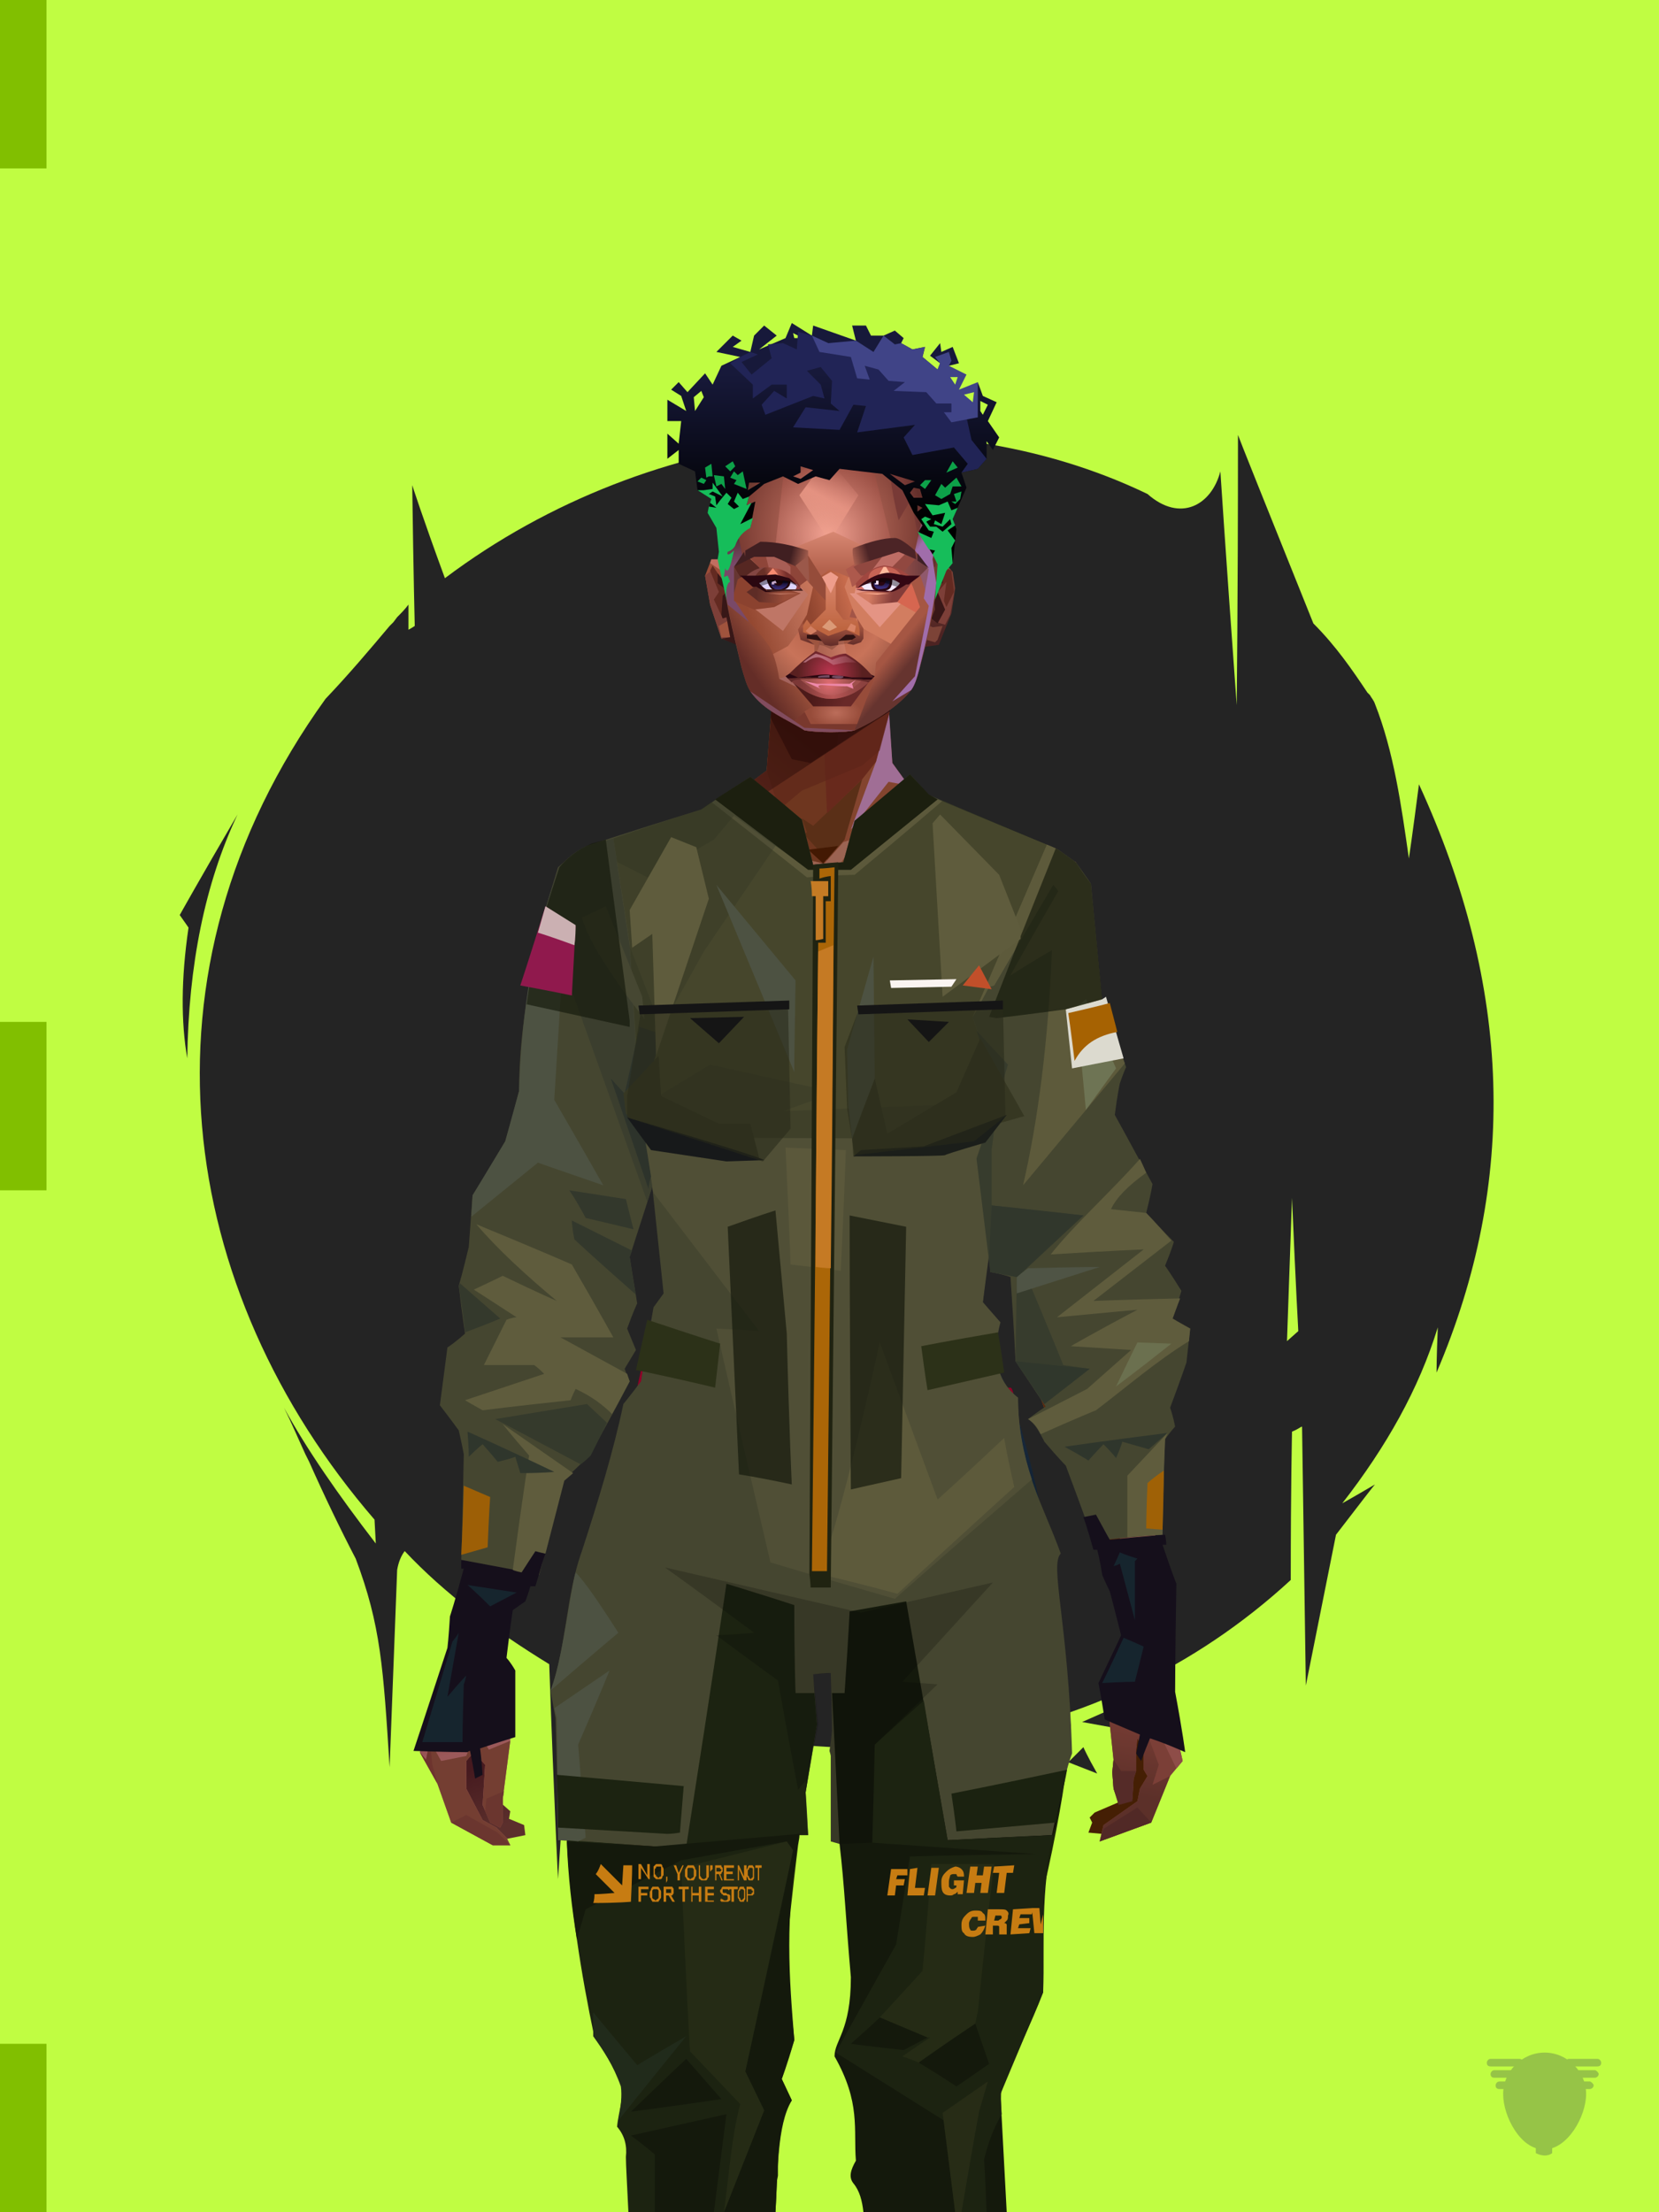 <?xml version="1.0" encoding="UTF-8"?>
<svg width="1320px" height="1760px" viewBox="0 0 1320 1760" version="1.1" xmlns="http://www.w3.org/2000/svg" xmlns:xlink="http://www.w3.org/1999/xlink">
<defs >
</defs >
<g stroke="none" stroke-width="1" fill="none" id="id-bg-31-Artboard-0" fill-rule="evenodd">
<g id="id-bg-31-Artboard-1">
<g id="id-bg-31-Artboard-2">
<rect fill="#c0fd42" width="1320" height="1760" x="0" y="0" id="id-bg-31-Artboard-3">
</rect >
<g transform="translate(143,346)" fill="#242424" id="id-bg-31-Artboard-4">
<path d="M 211 114 C 377 -11 604 -33 770 47 C 796 70 821 56 828 29 C 828 29 832 91 841 215 L 841 215 L 841 215 C 841 209 842 138 842 0 L 842 0 L 842 0 C 843 3 863 53 902 150 C 920 168 933 187 945 205 L 947 207 C 948 209 950 211 951 214 C 966 252 972 295 978 337 C 978 337 981 317 986 278 C 1060 439 1065 594 1000 746 L 1000 746 L 1000 746 C 1000 745 1000 734 1001 710 C 986 759 960 805 925 850 C 925 850 934 845 951 835 C 951 835 951 835 951 835 L 951 835 C 950 836 940 849 920 875 C 920 875 912 915 896 995 C 896 995 895 926 893 789 L 893 789 L 893 789 C 892 789 890 791 885 793 L 885 793 L 885 793 C 885 795 884 835 884 911 C 731 1052 520 1074 365 1011 C 365 1011 353 1027 330 1058 L 330 1058 L 330 1058 C 330 1057 330 1033 331 986 C 324 979 318 974 313 968 C 313 968 309 1028 301 1149 C 301 1149 298 1092 294 978 C 250 951 211 922 179 888 C 176 892 174 897 173 903 C 173 903 171 955 167 1060 C 162 981 160 947 140 894 C 128 871 115 844 103 817 L 100 811 C 94 798 89 786 83 774 C 101 807 126 843 156 882 L 156 882 L 155 863 C -2 681 -41 428 116 210 C 135 190 151 171 167 152 L 170 149 L 170 149 L 173 145 C 176 142 179 139 182 135 C 182 135 182 135 182 135 L 182 135 C 182 136 182 143 182 155 C 182 155 184 154 187 152 C 187 152 186 114 185 40 C 185 40 193 65 211 114 Z M 885 607 L 881 721 L 890 713 C 890 713 888 678 885 607 L 885 607 Z" id="id-bg-31-Artboard-5">
</path >
<path d="M 740 1028 L 718 1024 C 718 1024 788 993 788 993 L 743 1039 C 745 1031 743 1028 740 1028 Z" id="id-bg-31-Artboard-6">
</path >
<path d="M 719 1044 C 711 1052 707 1056 707 1056 L 730 1065 C 722 1051 719 1044 719 1044 Z" id="id-bg-31-Artboard-7">
</path >
<path d="M 683 1098 C 696 1087 702 1082 702 1082 L 696 1109 C 687 1101 683 1098 683 1098 Z" id="id-bg-31-Artboard-8">
</path >
<path d="M 683 1059 C 663 1047 653 1042 653 1042 L 700 1028 C 689 1049 683 1059 683 1059 Z" id="id-bg-31-Artboard-9">
</path >
<path d="M 46 302 C 15 355 0 382 0 382 C 5 389 7 392 7 392 C 1 433 1 467 6 496 C 7 422 20 357 46 302 Z" id="id-bg-31-Artboard-10">
</path >
</g >
</g >
<rect fill="#81bf00" width="37" height="134" x="0" y="0" id="id-bg-31-Artboard-3">
</rect >
<rect fill="#81bf00" width="37" height="134" x="0" y="813" id="id-bg-31-Artboard-3">
</rect >
<rect fill="#81bf00" width="37" height="134" x="0" y="1626" id="id-bg-31-Artboard-3">
</rect >
</g >
</g >
<defs >
<linearGradient x1="100%" y1="46%" x2="12%" y2="47%" id="id-female-6.6_base_2-0">
<stop stop-color="#723722" offset="0%">
</stop >
<stop stop-color="#96513b" offset="21%">
</stop >
<stop stop-color="#9a6555" offset="46%">
</stop >
<stop stop-color="#9f5e49" offset="80%">
</stop >
<stop stop-color="#93523a" offset="100%">
</stop >
</linearGradient >
<linearGradient x1="53%" y1="81%" x2="50%" y2="21%" id="id-female-6.6_base_2-1">
<stop stop-color="#7b3f37" offset="0%">
</stop >
<stop stop-color="#7d4538" offset="24%">
</stop >
<stop stop-color="#834b33" offset="100%">
</stop >
</linearGradient >
<linearGradient x1="52%" y1="-4%" x2="46%" y2="70%" id="id-female-6.6_base_2-2">
<stop stop-color="#834239" offset="0%">
</stop >
<stop stop-color="#5c3029" offset="100%">
</stop >
</linearGradient >
<linearGradient x1="46%" y1="43%" x2="15%" y2="43%" id="id-female-6.6_base_2-3">
<stop stop-color="#924833" offset="0%">
</stop >
<stop stop-color="#683011" offset="100%">
</stop >
</linearGradient >
<linearGradient x1="54%" y1="37%" x2="12%" y2="72%" id="id-female-6.6_base_2-4">
<stop stop-color="#1e0404" offset="0%">
</stop >
<stop stop-color="#34100e" offset="100%">
</stop >
</linearGradient >
<linearGradient x1="40%" y1="14%" x2="61%" y2="85%" id="id-female-6.6_base_2-5">
<stop stop-color="#461a1f" offset="0%">
</stop >
<stop stop-color="#5b2f2c" offset="100%">
</stop >
</linearGradient >
<linearGradient x1="27%" y1="47%" x2="91%" y2="49%" id="id-female-6.6_base_2-6">
<stop stop-color="#784730" offset="0%">
</stop >
<stop stop-color="#be8bc7" offset="100%">
</stop >
</linearGradient >
<linearGradient x1="47%" y1="60%" x2="49%" y2="79%" id="id-female-6.6_base_2-7">
<stop stop-color="#7f4235" offset="0%">
</stop >
<stop stop-color="#894241" offset="60%">
</stop >
<stop stop-color="#9b595a" offset="100%">
</stop >
</linearGradient >
<linearGradient x1="29%" y1="56%" x2="69%" y2="53%" id="id-female-6.6_base_2-8">
<stop stop-color="#804733" offset="0%">
</stop >
<stop stop-color="#743a2c" offset="8%">
</stop >
<stop stop-color="#7c3d34" offset="18%">
</stop >
<stop stop-color="#5d2920" offset="38%">
</stop >
<stop stop-color="#5b2725" offset="65%">
</stop >
<stop stop-color="#7e4037" offset="81%">
</stop >
<stop stop-color="#4c1b1f" offset="100%">
</stop >
</linearGradient >
<linearGradient x1="47%" y1="45%" x2="54%" y2="46%" id="id-female-6.6_base_2-9">
<stop stop-color="#7a3932" offset="0%">
</stop >
<stop stop-color="#763b2f" offset="62%">
</stop >
<stop stop-color="#5f2c1f" offset="77%">
</stop >
<stop stop-color="#794634" offset="100%">
</stop >
</linearGradient >
<linearGradient x1="51%" y1="7%" x2="50%" y2="100%" id="id-female-6.6_base_2-10">
<stop stop-color="#763d2d" offset="0%">
</stop >
<stop stop-color="#914e49" offset="75%">
</stop >
<stop stop-color="#7b3c3b" offset="100%">
</stop >
</linearGradient >
<linearGradient x1="51%" y1="11%" x2="49%" y2="93%" id="id-female-6.6_base_2-11">
<stop stop-color="#87523f" offset="0%">
</stop >
<stop stop-color="#80482f" offset="73%">
</stop >
<stop stop-color="#865037" offset="100%">
</stop >
</linearGradient >
<linearGradient x1="51%" y1="-5%" x2="48%" y2="96%" id="id-female-6.6_base_2-12">
<stop stop-color="#7d452e" offset="0%">
</stop >
<stop stop-color="#6c3821" offset="100%">
</stop >
</linearGradient >
<linearGradient x1="50%" y1="19%" x2="50%" y2="69%" id="id-female-6.6_base_2-13">
<stop stop-color="#50260a" offset="0%">
</stop >
<stop stop-color="#291000" offset="45%">
</stop >
<stop stop-color="#4c2106" offset="100%">
</stop >
</linearGradient >
<linearGradient x1="46%" y1="74%" x2="39%" y2="35%" id="id-female-6.6_base_2-14">
<stop stop-color="#492117" offset="0%">
</stop >
<stop stop-color="#64311e" offset="51%">
</stop >
<stop stop-color="#713121" offset="100%">
</stop >
</linearGradient >
<linearGradient x1="46%" y1="16%" x2="49%" y2="82%" id="id-female-6.6_base_2-15">
<stop stop-color="#512416" offset="0%" stop-opacity="0.186">
</stop >
<stop stop-color="#482015" offset="100%">
</stop >
</linearGradient >
<linearGradient x1="41%" y1="19%" x2="50%" y2="100%" id="id-female-6.6_base_2-16">
<stop stop-color="#5b2725" offset="0%">
</stop >
<stop stop-color="#50260a" offset="100%">
</stop >
</linearGradient >
<linearGradient x1="50%" y1="31%" x2="45%" y2="50%" id="id-female-6.6_base_2-17">
<stop stop-color="#68361d" offset="0%">
</stop >
<stop stop-color="#894c43" offset="100%">
</stop >
</linearGradient >
<linearGradient x1="51%" y1="22%" x2="50%" y2="100%" id="id-female-6.6_base_2-18">
<stop stop-color="#5d2126" offset="0%">
</stop >
<stop stop-color="#4f1c21" offset="100%">
</stop >
</linearGradient >
<linearGradient x1="49%" y1="0%" x2="50%" y2="100%" id="id-female-6.6_base_2-19">
<stop stop-color="#7a3f2e" offset="0%">
</stop >
<stop stop-color="#793f35" offset="100%">
</stop >
</linearGradient >
<linearGradient x1="44%" y1="15%" x2="50%" y2="100%" id="id-female-6.6_base_2-20">
<stop stop-color="#5b2c1f" offset="0%">
</stop >
<stop stop-color="#50281d" offset="100%">
</stop >
</linearGradient >
<linearGradient x1="52%" y1="21%" x2="49%" y2="83%" id="id-female-6.6_base_2-21">
<stop stop-color="#7f4534" offset="0%">
</stop >
<stop stop-color="#975549" offset="48%">
</stop >
<stop stop-color="#83453f" offset="100%">
</stop >
</linearGradient >
<linearGradient x1="85%" y1="60%" x2="15%" y2="60%" id="id-female-6.6_base_2-22">
<stop stop-color="#864a32" offset="0%">
</stop >
<stop stop-color="#5d2a11" offset="100%">
</stop >
</linearGradient >
<linearGradient x1="48%" y1="-20%" x2="59%" y2="91%" id="id-female-6.6_base_2-23">
<stop stop-color="#96533c" offset="0%">
</stop >
<stop stop-color="#5d2c12" offset="60%">
</stop >
<stop stop-color="#643418" offset="72%">
</stop >
<stop stop-color="#743e24" offset="100%">
</stop >
</linearGradient >
<linearGradient x1="55%" y1="48%" x2="46%" y2="33%" id="id-female-6.6_base_2-24">
<stop stop-color="#743f2a" offset="0%">
</stop >
<stop stop-color="#7e462e" offset="86%">
</stop >
<stop stop-color="#764228" offset="100%">
</stop >
</linearGradient >
<linearGradient x1="50%" y1="19%" x2="50%" y2="78%" id="id-female-6.6_base_2-25">
<stop stop-color="#401900" offset="0%">
</stop >
<stop stop-color="#522003" offset="50%">
</stop >
<stop stop-color="#371900" offset="100%">
</stop >
</linearGradient >
<linearGradient x1="50%" y1="10%" x2="50%" y2="43%" id="id-female-6.6_base_2-26">
<stop stop-color="#85462c" offset="0%">
</stop >
<stop stop-color="#602c13" offset="15%">
</stop >
<stop stop-color="#652d15" offset="68%">
</stop >
<stop stop-color="#592a10" offset="100%">
</stop >
</linearGradient >
<linearGradient x1="89%" y1="50%" x2="9%" y2="52%" id="id-female-6.6_base_2-27">
<stop stop-color="#401d02" offset="0%">
</stop >
<stop stop-color="#995734" offset="53%" stop-opacity="0.199">
</stop >
<stop stop-color="#5a2a10" offset="75%">
</stop >
<stop stop-color="#411900" offset="100%">
</stop >
</linearGradient >
<linearGradient x1="44%" y1="70%" x2="86%" y2="30%" id="id-female-6.6_base_2-28">
<stop stop-color="#9a5741" offset="0%">
</stop >
<stop stop-color="#9c6a5f" offset="100%">
</stop >
</linearGradient >
<linearGradient x1="19%" y1="86%" x2="73%" y2="32%" id="id-female-6.6_base_2-29">
<stop stop-color="#703010" offset="0%">
</stop >
<stop stop-color="#a66353" offset="40%">
</stop >
<stop stop-color="#ae745f" offset="100%">
</stop >
</linearGradient >
<linearGradient x1="35%" y1="94%" x2="47%" y2="12%" id="id-female-6.6_base_2-30">
<stop stop-color="#723c23" offset="0%">
</stop >
<stop stop-color="#966556" offset="40%">
</stop >
<stop stop-color="#ac715d" offset="46%">
</stop >
<stop stop-color="#a36655" offset="100%">
</stop >
</linearGradient >
<linearGradient x1="50%" y1="54%" x2="27%" y2="9%" id="id-female-6.6_base_2-31">
<stop stop-color="#ddab90" offset="0%">
</stop >
<stop stop-color="#ddab90" offset="100%" stop-opacity="0.078">
</stop >
</linearGradient >
<linearGradient x1="20%" y1="36%" x2="93%" y2="69%" id="id-female-6.6_base_2-32">
<stop stop-color="#a36150" offset="0%">
</stop >
<stop stop-color="#9d604e" offset="70%">
</stop >
<stop stop-color="#803a19" offset="100%">
</stop >
</linearGradient >
<linearGradient x1="36%" y1="84%" x2="25%" y2="44%" id="id-female-6.6_base_2-33">
<stop stop-color="#663d38" offset="0%" stop-opacity="0.509">
</stop >
<stop stop-color="#57260a" offset="35%" stop-opacity="0.675">
</stop >
<stop stop-color="#763217" offset="100%" stop-opacity="0">
</stop >
</linearGradient >
<linearGradient x1="63%" y1="95%" x2="43%" y2="20%" id="id-female-6.6_base_2-34">
<stop stop-color="#7c3c2b" offset="0%">
</stop >
<stop stop-color="#8a4b32" offset="46%">
</stop >
<stop stop-color="#88452f" offset="100%">
</stop >
</linearGradient >
<linearGradient x1="40%" y1="0%" x2="50%" y2="86%" id="id-female-6.6_base_2-35">
<stop stop-color="#804025" offset="0%">
</stop >
<stop stop-color="#955542" offset="100%">
</stop >
</linearGradient >
<linearGradient x1="50%" y1="0%" x2="50%" y2="92%" id="id-female-6.6_base_2-36">
<stop stop-color="#b56f5e" offset="0%">
</stop >
<stop stop-color="#8b4e35" offset="100%">
</stop >
</linearGradient >
<linearGradient x1="33%" y1="79%" x2="21%" y2="44%" id="id-female-6.6_base_2-37">
<stop stop-color="#936354" offset="0%">
</stop >
<stop stop-color="#633117" offset="28%">
</stop >
<stop stop-color="#763c17" offset="100%" stop-opacity="0">
</stop >
</linearGradient >
<linearGradient x1="4%" y1="47%" x2="92%" y2="45%" id="id-female-6.6_base_2-38">
<stop stop-color="#391108" offset="0%">
</stop >
<stop stop-color="#501a0f" offset="17%" stop-opacity="0.753">
</stop >
<stop stop-color="#6b3127" offset="48%" stop-opacity="0.386">
</stop >
<stop stop-color="#4a1c15" offset="78%" stop-opacity="0.762">
</stop >
<stop stop-color="#411610" offset="100%">
</stop >
</linearGradient >
<linearGradient x1="60%" y1="45%" x2="67%" y2="53%" id="id-female-6.6_base_2-39">
<stop stop-color="#a3716e" offset="0%">
</stop >
<stop stop-color="#cb93a9" offset="100%">
</stop >
</linearGradient >
<linearGradient x1="48%" y1="15%" x2="54%" y2="81%" id="id-female-6.6_base_2-40">
<stop stop-color="#8c4a35" offset="0%">
</stop >
<stop stop-color="#965850" offset="100%">
</stop >
</linearGradient >
<linearGradient x1="47%" y1="44%" x2="50%" y2="61%" id="id-female-6.6_base_2-41">
<stop stop-color="#3e0d06" offset="0%" stop-opacity="0.175">
</stop >
<stop stop-color="#33100b" offset="100%">
</stop >
</linearGradient >
<linearGradient x1="26%" y1="-7%" x2="50%" y2="96%" id="id-female-6.6_base_2-42">
<stop stop-color="#37373f" offset="0%">
</stop >
<stop stop-color="#19191d" offset="100%">
</stop >
</linearGradient >
<linearGradient x1="50%" y1="12%" x2="59%" y2="82%" id="id-female-6.6_base_2-43">
<stop stop-color="#252525" offset="0%">
</stop >
<stop stop-color="#101010" offset="100%">
</stop >
</linearGradient >
<linearGradient x1="25%" y1="-16%" x2="50%" y2="98%" id="id-female-6.6_base_2-44">
<stop stop-color="#37373f" offset="0%">
</stop >
<stop stop-color="#19191d" offset="100%">
</stop >
</linearGradient >
<linearGradient x1="75%" y1="39%" x2="50%" y2="93%" id="id-female-6.6_base_2-45">
<stop stop-color="#252525" offset="0%">
</stop >
<stop stop-color="#000000" offset="100%">
</stop >
</linearGradient >
</defs >
<g transform="translate(334,549)" id="id-female-6.6_base_2-46">
<polygon points="561 754 565 871 565 881 537 893 533 897 535 901 532 909 543 910 597 864" fill="#451f04" id="id-female-6.6_base_2-47">
</polygon >
<polygon points="537 282 539 246 535 195 529 158 522 137 484 118 440 111 212 111 188 113 157 123 121 139 111 186 108 221 109 290" fill="url(#id-female-6.6_base_2-0)" id="id-female-6.6_base_2-47">
</polygon >
<polygon points="467 393 474 506 503 589 537 672 556 728 561 754 546 794 552 851 551 861 552 874 556 885 567 882 568 866 570 860 570 843 571 834 576 843 576 859 579 864 573 874 571 884 544 903 541 916 582 901 597 864 607 852 600 821 597 716 589 695 582 655 569 523 544 425" fill="url(#id-female-6.6_base_2-1)" id="id-female-6.6_base_2-47">
</polygon >
<polygon points="546 794 552 851 551 861 552 874 556 885 567 882 568 866 570 860 570 843 571 834 576 843 576 859 579 864 573 874 571 884 544 903 541 916 582 901 597 864 583 871 588 855 573 815 561 823" fill="url(#id-female-6.6_base_2-2)" id="id-female-6.6_base_2-47">
</polygon >
<polygon points="552 851 551 861 552 874 556 887 567 884 568 866 570 860 558 860" fill="#552b28" id="id-female-6.6_base_2-47">
</polygon >
<polygon points="544 906 541 916 582 901 571 889" fill="#512926" id="id-female-6.6_base_2-47">
</polygon >
<polygon points="561 754 548 789 566 819 586 806" fill="#66342d" id="id-female-6.6_base_2-47">
</polygon >
<polygon points="486 648 477 599 453 529 440 504 437 490 439 460 449 402 456 340 188 343 198 411 202 493 162 596 153 638 266 693 319 721 386 693" fill="url(#id-female-6.6_base_2-3)" id="id-female-6.6_base_2-47">
</polygon >
<polygon points="486 648 477 599 453 529 440 504 437 490 439 460 449 402 456 340 296 353 376 634" fill="#804025" id="id-female-6.6_base_2-47">
</polygon >
<g transform="translate(188,0)" id="id-female-6.6_base_2-56">
<polygon points="274 114 253 111 232 100 201 76 188 58 184 1 93 1 88 64 25 111 1 113 103 123 121 135 134 138 149 121 161 117 187 119 225 114" fill="#83442e" id="id-female-6.6_base_2-47">
</polygon >
<polygon points="201 76 188 58 185 12 175 57 155 111 185 73" fill="#a06e95" id="id-female-6.6_base_2-47">
</polygon >
<polygon points="149 1 93 1 88 64 108 126 121 135 133 138" fill="#6e361f" id="id-female-6.6_base_2-47">
</polygon >
<polygon points="116 102 120 113 118 115 136 135 150 119 164 71 125 108" fill="#5a2f17" id="id-female-6.6_base_2-60">
</polygon >
<polygon points="121 127 133 138 145 124" fill="#431903" id="id-female-6.6_base_2-61">
</polygon >
<polygon points="136 98 164 71 175 57 186 17 134 51" fill="#68291c" id="id-female-6.6_base_2-62">
</polygon >
<polygon points="97 96 116 80 164 60 178 48 186 17 184 1 93 1 88 64 45 96" fill="#5e2519" opacity="0.654" id="id-female-6.6_base_2-47">
</polygon >
<polygon points="186 17 184 1 93 1 88 64 45 96 66 96" fill="url(#id-female-6.6_base_2-4)" opacity="0.467" id="id-female-6.6_base_2-47">
</polygon >
<polygon points="123 58 176 23 186 17 184 1 93 1 91 22 108 55" fill="#1e0404" opacity="0.434" id="id-female-6.6_base_2-47">
</polygon >
</g >
<polygon points="41 844 33 856 36 895 64 915 84 911 83 903 71 898 72 892 63 884 52 849" fill="url(#id-female-6.6_base_2-5)" id="id-female-6.6_base_2-47">
</polygon >
<polygon points="315 152 285 173 320 188 357 166" fill="#aa6d58" id="id-female-6.6_base_2-67">
</polygon >
<polygon points="327 150 370 130 342 127" fill="#7d452b" id="id-female-6.6_base_2-68">
</polygon >
<polygon points="301 142 303 148 243 131 240 119 276 119" fill="#7b442b" id="id-female-6.6_base_2-69">
</polygon >
<polygon points="159 149 206 123 269 123 303 144 297 118 188 113 157 123 121 139" fill="url(#id-female-6.6_base_2-6)" id="id-female-6.6_base_2-47">
</polygon >
<polygon points="157 123 121 139 153 167 196 134" fill="#be8ca3" id="id-female-6.6_base_2-47">
</polygon >
<polygon points="89 584 77 541 62 551 45 658 34 712 25 741 25 762 10 817 0 845 14 870 25 901 58 919 72 919 69 913 61 905 50 899 37 874 37 852 43 845 52 855 50 887 56 901 64 905 66 901 66 882 72 836 72 800 69 781 64 773 66 735 85 684 121 599 162 510" fill="url(#id-female-6.6_base_2-7)" id="id-female-6.6_base_2-47">
</polygon >
<polygon points="89 584 77 541 62 551 45 658 48 715 121 599 162 510" fill="#7a432a" id="id-female-6.6_base_2-47">
</polygon >
<polygon points="55 843 45 827 37 848 17 852 8 836 5 851 0 845 14 870 25 901 58 919 72 919 69 913 61 905 50 899 37 874 37 852 43 845 52 855 50 887 56 901 64 905 66 901 66 882 72 836" fill="#743e32" id="id-female-6.6_base_2-47">
</polygon >
<polygon points="53 882 52 892 56 901 64 905 66 901 66 882 67 876" fill="#6b362f" id="id-female-6.6_base_2-47">
</polygon >
<polygon points="25 901 58 919 72 919 62 909 37 895" fill="#6b362f" id="id-female-6.6_base_2-47">
</polygon >
<polygon points="160 467 145 488 108 578 45 777 48 797 64 773 66 735 85 684 121 599 162 510" fill="#643317" id="id-female-6.6_base_2-47">
</polygon >
<polygon points="169 1211 277 1211 282 1183 281 1150 284 1127 286 1114 285 1063 293 972 306 866 311 792 309 768 323 771 337 768 333 817 333 855 339 924 346 1008 348 1113 351 1130 353 1176 361 1211 461 1211 458 1191 456 1170 460 1133 461 1082 505 905 516 839 518 826 512 762 503 706 486 648 482 629 386 690 318 718 266 690 184 629 153 637 132 731 119 781 118 813 123 862 131 916 166 1094 176 1179" fill="url(#id-female-6.6_base_2-8)" id="id-female-6.6_base_2-47">
</polygon >
<polygon points="463 664 416 771 400 819 392 1125 359 1178 398 1204 441 1153 461 1082 505 905 516 839 518 826 515 789 490 714" fill="url(#id-female-6.6_base_2-9)" id="id-female-6.6_base_2-47">
</polygon >
<polygon points="422 1160 395 1199 365 1171 401 1149 384 1120 391 983 411 786 416 771 448 697 454 1013 445 1116 407 1149" fill="url(#id-female-6.6_base_2-10)" id="id-female-6.6_base_2-80">
</polygon >
<polygon points="121 139 111 186 108 221 109 290 96 438 89 464 69 510 89 585 162 510 167 425 162 241" fill="url(#id-female-6.6_base_2-11)" id="id-female-6.6_base_2-47">
</polygon >
<polygon points="101 466 103 488 106 510 160 447 179 359 164 232 187 184 186 179 132 181 161 234 161 321 149 376 151 384 123 461 114 466" fill="url(#id-female-6.6_base_2-12)" id="id-female-6.6_base_2-82">
</polygon >
<polygon points="96 438 89 464 69 510 51 621 101 520 96 476" fill="#82566b" id="id-female-6.6_base_2-47">
</polygon >
<polygon points="96 451 128 365 134 316 121 139 111 186 108 221 109 290 96 438" fill="#643317" id="id-female-6.6_base_2-47">
</polygon >
<polygon points="184 241 177 248 162 225 138 289 161 321 170 375 161 420 151 411 162 510 167 425 188 343" fill="url(#id-female-6.6_base_2-13)" id="id-female-6.6_base_2-47">
</polygon >
<polygon points="284 1127 286 1114 285 1063 293 972 306 866 311 792 309 768 323 771 337 768 333 817 333 855 339 924 346 1008 375 889 416 771 463 664 490 714 515 790 512 762 503 706 486 648 477 599 471 583 420 650 316 720 201 654 244 742 264 824 275 994" fill="url(#id-female-6.6_base_2-14)" id="id-female-6.6_base_2-47">
</polygon >
<polygon points="298 930 306 866 311 792 309 768 323 771 337 768 333 817 333 855 336 894 347 826 360 784 378 733 388 687 321 739 254 687 267 736 291 821" fill="url(#id-female-6.6_base_2-15)" id="id-female-6.6_base_2-47">
</polygon >
<polygon points="348 1093 348 1113 351 1130 353 1176 361 1211 461 1211 439 1155 422 1136 403 1148 429 1168 400 1202 370 1170 382 1125" fill="url(#id-female-6.6_base_2-16)" id="id-female-6.6_base_2-47">
</polygon >
<polygon points="10 855 8 836 5 851 0 845 14 870" fill="#6d342e" id="id-female-6.6_base_2-47">
</polygon >
<polygon points="520 500 516 520 544 629 474 500 490 399" fill="url(#id-female-6.6_base_2-17)" id="id-female-6.6_base_2-90">
</polygon >
<polygon points="461 1211 458 1191 456 1170 460 1133 461 1082 439 1155 450 1211" fill="url(#id-female-6.6_base_2-18)" id="id-female-6.6_base_2-47">
</polygon >
<polygon points="220 1149 259 1115 240 1063 232 973 266 819 240 713 201 661 158 650 201 784 183 925 170 1083" fill="url(#id-female-6.6_base_2-19)" id="id-female-6.6_base_2-92">
</polygon >
<polygon points="169 1211 277 1211 282 1183 281 1150 284 1127 286 1114 286 1098 226 1211 207 1211 196 1121 173 1078 150 1014 166 1094 176 1179" fill="url(#id-female-6.6_base_2-20)" id="id-female-6.6_base_2-47">
</polygon >
<polygon points="173 1078 183 924 150 1014" fill="#6b352c" id="id-female-6.6_base_2-47">
</polygon >
<polygon points="169 1211 239 1211 230 1196 204 1175 173 1150 176 1179" fill="#521e24" opacity="0.574" id="id-female-6.6_base_2-47">
</polygon >
<polygon points="221 1130 240 1097 224 1063 224 983 240 804 217 698 190 668 212 771 212 910 190 998 181 1094" fill="url(#id-female-6.6_base_2-21)" id="id-female-6.6_base_2-92">
</polygon >
<polygon points="217 795 221 692 200 667 169 658 200 737" fill="#9c5f46" id="id-female-6.6_base_2-97">
</polygon >
<polygon points="511 476 492 419 481 447 484 356 521 274 533 417" fill="url(#id-female-6.6_base_2-22)" id="id-female-6.6_base_2-98">
</polygon >
<polygon points="569 523 544 425 542 346 537 282 539 246 535 195 529 158 522 137 494 161 419 158 471 211 516 290 525 411 511 477 518 507 535 462 562 543" fill="url(#id-female-6.6_base_2-23)" id="id-female-6.6_base_2-47">
</polygon >
<polygon points="486 389 533 243 501 167 464 207 451 247 463 265" fill="url(#id-female-6.6_base_2-24)" id="id-female-6.6_base_2-100">
</polygon >
<polygon points="473 490 474 506 503 589 537 672 556 728 561 754 567 712 543 623" fill="#582a0f" id="id-female-6.6_base_2-47">
</polygon >
<polygon points="460 328 466 378 474 506 490 425 486 392 469 274 479 230 461 260 454 251" fill="url(#id-female-6.6_base_2-25)" id="id-female-6.6_base_2-47">
</polygon >
<polygon points="440 504 437 490 439 460 449 402 456 340 458 328 325 282 188 343 198 411 202 493 162 596 157 621 161 633 169 599 173 570 204 506 202 458 217 402 286 365 321 352 353 360 422 402 431 493 437 520" fill="url(#id-female-6.6_base_2-26)" id="id-female-6.6_base_2-47">
</polygon >
<polygon points="451 385 456 340 458 328 364 340 330 308 268 343 188 343 194 379 262 368 312 343 335 340 381 368" fill="url(#id-female-6.6_base_2-27)" id="id-female-6.6_base_2-47">
</polygon >
<polygon points="286 328 306 310 330 274 453 252 464 205 421 156 317 204 219 165 210 154 188 180" fill="url(#id-female-6.6_base_2-28)" id="id-female-6.6_base_2-105">
</polygon >
<path d="M 422 195 L 405 190 C 377 190 357 198 343 214 C 329 230 322 250 323 276 C 324 301 331 320 345 333 C 365 351 384 356 405 356 C 425 356 444 347 450 342 C 454 339 457 335 460 328 C 463 323 466 317 467 308 C 469 294 466 276 457 254 L 422 195 Z" fill="url(#id-female-6.6_base_2-29)" id="id-female-6.6_base_2-106">
</path >
<path d="M 422 195 L 417 175 C 386 188 366 196 358 201 C 355 203 351 206 348 208 C 348 209 381 253 448 342 C 454 338 459 332 463 324 C 469 310 469 301 469 293 C 469 287 465 275 459 257 L 422 195 Z" fill="url(#id-female-6.6_base_2-30)" id="id-female-6.6_base_2-106">
</path >
<path d="M 375 226 C 338 253 343 276 343 284 C 343 291 353 319 371 335 C 379 342 422 349 447 331 C 468 316 472 294 458 265 C 427 221 400 208 375 226 Z" fill="url(#id-female-6.6_base_2-31)" opacity="0.282" id="id-female-6.6_base_2-106">
</path >
<path d="M 272 205 C 260 199 243 200 221 209 C 187 227 169 258 168 303 C 167 319 184 342 190 346 C 197 351 212 356 239 353 C 257 351 272 344 284 333 C 303 312 312 288 309 260 C 305 217 291 214 272 205 Z" fill="url(#id-female-6.6_base_2-32)" id="id-female-6.6_base_2-109">
</path >
<path d="M 340 285 C 333 252 328 240 326 248 C 324 254 323 263 323 276 C 324 301 331 320 345 333 C 365 351 382 356 404 356 C 425 356 444 347 450 342 C 456 337 465 325 468 308 C 472 290 465 276 463 268 C 461 263 460 259 458 255 L 442 290 L 399 304 L 366 300 L 340 285 Z" fill="url(#id-female-6.6_base_2-33)" id="id-female-6.6_base_2-106">
</path >
<path d="M 153 637 L 149 654 L 132 731 L 130 739 C 133 730 135 723 137 718 C 140 709 147 691 149 680 C 151 671 155 655 161 633 L 172 570 L 162 596 L 153 637 Z" fill="#7d362e" id="id-female-6.6_base_2-47">
</path >
<path d="M 259 203 C 254 199 240 185 217 163 L 210 153 L 186 180 C 192 211 192 231 186 239 C 175 256 168 277 168 303 C 168 324 190 352 239 344 C 252 342 274 217 259 203 Z" fill="#a36150" id="id-female-6.6_base_2-109">
</path >
<polygon points="175 565 203 550 234 558 241 520 203 455 203 507" fill="#5e2d13" id="id-female-6.6_base_2-113">
</polygon >
<polygon points="241 442 241 518 229 556 233 629 266 657 316 707 381 659 395 629 364 504 350 504 301 380" fill="url(#id-female-6.6_base_2-34)" id="id-female-6.6_base_2-114">
</polygon >
<polygon points="432 626 427 589 407 518 414 505 450 568 470 618" fill="url(#id-female-6.6_base_2-35)" id="id-female-6.6_base_2-115">
</polygon >
<polygon points="302 376 254 442 254 546 302 590 364 568 364 504 350 504 376 454 345 400" fill="url(#id-female-6.6_base_2-36)" opacity="0.599" id="id-female-6.6_base_2-114">
</polygon >
<polygon points="317 480 342 436 319 413 300 447" fill="#874a31" id="id-female-6.6_base_2-117">
</polygon >
<polygon points="304 541 318 507 329 541 314 549" fill="#774029" id="id-female-6.6_base_2-118">
</polygon >
<polygon points="306 543 316 578 329 541" fill="#935f42" id="id-female-6.6_base_2-119">
</polygon >
<path d="M 178 333 C 179 334 180 336 182 338 C 184 342 186 343 189 346 C 190 347 197 351 206 353 C 215 354 226 355 239 353 C 257 351 272 344 284 333 C 293 322 299 313 302 305 C 304 301 307 293 309 277 C 310 274 310 268 309 260 L 228 277 L 207 295 L 178 333 Z" fill="url(#id-female-6.6_base_2-37)" id="id-female-6.6_base_2-109">
</path >
<polygon points="306 543 308 550 324 556 329 541" fill="#9e7261" id="id-female-6.6_base_2-119">
</polygon >
<polygon points="308 543 318 525 323 542 314 548" fill="#3c1e03" id="id-female-6.6_base_2-122">
</polygon >
<polygon points="152 641 162 596 176 561 185 617 214 602 246 628 323 690 404 628 423 605 454 605 470 577 477 599 482 629 388 689 337 768 323 771 309 768 259 688 175 639 142 688" fill="url(#id-female-6.6_base_2-38)" opacity="0.442" id="id-female-6.6_base_2-123">
</polygon >
<polygon points="490 154 522 137 484 118 412 123" fill="url(#id-female-6.6_base_2-39)" id="id-female-6.6_base_2-47">
</polygon >
<polygon points="573 785 588 829 602 858 607 852 600 821 597 716 576 763" fill="#8e4d48" id="id-female-6.6_base_2-47">
</polygon >
<polygon points="574 722 589 695 582 655 533 542" fill="url(#id-female-6.6_base_2-40)" id="id-female-6.6_base_2-47">
</polygon >
<polygon points="172 640 241 690 309 768 323 771 338 768 395 706 469 661 404 650 313 706 217 629" fill="url(#id-female-6.6_base_2-41)" opacity="0.571" id="id-female-6.6_base_2-127">
</polygon >
<g transform="translate(188,270)" id="id-female-6.6_base_2-128">
<polygon points="207 13 207 10 217 2 220 2 239 21 258 39 260 42 250 51 246 52 226 33" fill="url(#id-female-6.6_base_2-42)" id="id-female-6.6_base_2-129">
</polygon >
<polygon points="208 40 218 50 222 50 240 33 257 13 257 9 247 0 244 1 230 19 209 36" fill="url(#id-female-6.6_base_2-43)" id="id-female-6.6_base_2-130">
</polygon >
<polygon points="1 13 1 10 10 2 15 2 32 21 50 39 52 42 42 52 38 52 19 33" fill="url(#id-female-6.6_base_2-44)" id="id-female-6.6_base_2-129">
</polygon >
<polygon points="0 43 10 53 14 53 33 35 50 15 50 11 40 3 36 4 19 23 1 39" fill="url(#id-female-6.6_base_2-45)" id="id-female-6.6_base_2-130">
</polygon >
</g >
</g >
<defs >
<linearGradient x1="50%" y1="0%" x2="50%" y2="85%" id="id-female-6.8_face_2-0">
<stop stop-color="#874639" offset="0%">
</stop >
<stop stop-color="#4d2322" offset="100%">
</stop >
</linearGradient >
<radialGradient cx="50%" cy="55%" r="91%" id="id-female-6.8_face_2-1" fx="50%" fy="55%" gradientTransform="translate(0.5,0.55) scale(1,0.697) rotate(-90) scale(1,0.712) translate(-0.5,-0.55)">
<stop stop-color="#a3513a" offset="0%">
</stop >
<stop stop-color="#c87359" offset="39%">
</stop >
<stop stop-color="#291013" offset="100%">
</stop >
</radialGradient >
<linearGradient x1="11%" y1="60%" x2="57%" y2="52%" id="id-female-6.8_face_2-2">
<stop stop-color="#944831" offset="0%">
</stop >
<stop stop-color="#b46750" offset="48%">
</stop >
<stop stop-color="#d27d60" offset="100%">
</stop >
</linearGradient >
<linearGradient x1="46%" y1="46%" x2="22%" y2="61%" id="id-female-6.8_face_2-3">
<stop stop-color="#a0543d" offset="0%">
</stop >
<stop stop-color="#642d27" offset="100%">
</stop >
</linearGradient >
<linearGradient x1="48%" y1="50%" x2="57%" y2="65%" id="id-female-6.8_face_2-4">
<stop stop-color="#a55643" offset="0%">
</stop >
<stop stop-color="#66342f" offset="100%">
</stop >
</linearGradient >
<linearGradient x1="100%" y1="38%" x2="17%" y2="50%" id="id-female-6.8_face_2-5">
<stop stop-color="#cb7b65" offset="0%">
</stop >
<stop stop-color="#ae6452" offset="100%">
</stop >
</linearGradient >
<linearGradient x1="47%" y1="27%" x2="48%" y2="50%" id="id-female-6.8_face_2-6">
<stop stop-color="#532d32" offset="0%">
</stop >
<stop stop-color="#794968" offset="100%">
</stop >
</linearGradient >
<radialGradient cx="47%" cy="70%" r="97%" id="id-female-6.8_face_2-7" fx="47%" fy="70%" gradientTransform="translate(0.467,0.7) scale(0.592,1) rotate(-93) translate(-0.467,-0.7)">
<stop stop-color="#d17f6c" offset="0%">
</stop >
<stop stop-color="#622923" offset="100%">
</stop >
</radialGradient >
<linearGradient x1="42%" y1="43%" x2="61%" y2="33%" id="id-female-6.8_face_2-8">
<stop stop-color="#783a36" offset="0%">
</stop >
<stop stop-color="#632f2b" offset="100%">
</stop >
</linearGradient >
<radialGradient cx="45%" cy="79%" r="81%" id="id-female-6.8_face_2-9" fx="45%" fy="79%" gradientTransform="translate(0.447,0.79) scale(0.833,1) rotate(-90) scale(1,1) translate(-0.447,-0.79)">
<stop stop-color="#f2a292" offset="0%">
</stop >
<stop stop-color="#93483d" offset="100%">
</stop >
</radialGradient >
<linearGradient x1="58%" y1="0%" x2="20%" y2="89%" id="id-female-6.8_face_2-10">
<stop stop-color="#d48072" offset="0%" stop-opacity="0">
</stop >
<stop stop-color="#e49281" offset="46%">
</stop >
<stop stop-color="#f2a38f" offset="100%" stop-opacity="0.432">
</stop >
</linearGradient >
<linearGradient x1="52%" y1="22%" x2="50%" y2="16%" id="id-female-6.8_face_2-11">
<stop stop-color="#a06daa" offset="0%">
</stop >
<stop stop-color="#a471b2" offset="100%" stop-opacity="0.398">
</stop >
</linearGradient >
<radialGradient cx="45%" cy="76%" r="54%" id="id-female-6.8_face_2-12" fx="45%" fy="76%" gradientTransform="translate(0.455,0.761) scale(0.673,1) scale(1,0.612) translate(-0.455,-0.761)">
<stop stop-color="#bc6d5a" offset="0%">
</stop >
<stop stop-color="#974c3a" offset="100%">
</stop >
</radialGradient >
<linearGradient x1="50%" y1="0%" x2="50%" y2="73%" id="id-female-6.8_face_2-13">
<stop stop-color="#d88873" offset="0%">
</stop >
<stop stop-color="#b4624d" offset="100%">
</stop >
</linearGradient >
<linearGradient x1="25%" y1="52%" x2="67%" y2="55%" id="id-female-6.8_face_2-14">
<stop stop-color="#d37b62" offset="0%">
</stop >
<stop stop-color="#843c39" offset="100%">
</stop >
</linearGradient >
<linearGradient x1="71%" y1="52%" x2="18%" y2="50%" id="id-female-6.8_face_2-15">
<stop stop-color="#994d39" offset="0%">
</stop >
<stop stop-color="#5e2c26" offset="100%">
</stop >
</linearGradient >
<linearGradient x1="94%" y1="63%" x2="50%" y2="63%" id="id-female-6.8_face_2-16">
<stop stop-color="#6f3d40" offset="0%">
</stop >
<stop stop-color="#ad594c" offset="100%">
</stop >
</linearGradient >
<linearGradient x1="50%" y1="0%" x2="50%" y2="84%" id="id-female-6.8_face_2-17">
<stop stop-color="#0b071e" offset="0%">
</stop >
<stop stop-color="#3c2f7b" offset="100%">
</stop >
</linearGradient >
<linearGradient x1="75%" y1="46%" x2="36%" y2="49%" id="id-female-6.8_face_2-18">
<stop stop-color="#772f2b" offset="0%">
</stop >
<stop stop-color="#b35849" offset="46%">
</stop >
<stop stop-color="#693027" offset="100%">
</stop >
</linearGradient >
<linearGradient x1="50%" y1="0%" x2="50%" y2="84%" id="id-female-6.8_face_2-19">
<stop stop-color="#0b071e" offset="0%">
</stop >
<stop stop-color="#3c2f7b" offset="100%">
</stop >
</linearGradient >
<linearGradient x1="28%" y1="50%" x2="72%" y2="55%" id="id-female-6.8_face_2-20">
<stop stop-color="#4c1a19" offset="0%">
</stop >
<stop stop-color="#692928" offset="100%">
</stop >
</linearGradient >
<radialGradient cx="50%" cy="28%" r="98%" id="id-female-6.8_face_2-21" fx="50%" fy="28%" gradientTransform="translate(0.5,0.278) scale(0.259,1) rotate(90) scale(1,1) translate(-0.5,-0.278)">
<stop stop-color="#df6c71" offset="0%">
</stop >
<stop stop-color="#9f504c" offset="100%">
</stop >
</radialGradient >
<linearGradient x1="13%" y1="50%" x2="90%" y2="50%" id="id-female-6.8_face_2-22">
<stop stop-color="#682929" offset="0%">
</stop >
<stop stop-color="#b85454" offset="54%">
</stop >
<stop stop-color="#833a38" offset="100%">
</stop >
</linearGradient >
<radialGradient cx="48%" cy="82%" r="121%" id="id-female-6.8_face_2-23" fx="48%" fy="82%" gradientTransform="translate(0.483,0.816) scale(0.316,1) rotate(-95) translate(-0.483,-0.816)">
<stop stop-color="#ba354f" offset="0%">
</stop >
<stop stop-color="#592020" offset="100%">
</stop >
</radialGradient >
<linearGradient x1="32%" y1="49%" x2="112%" y2="53%" id="id-female-6.8_face_2-24">
<stop stop-color="#f6b8cb" offset="0%">
</stop >
<stop stop-color="#78272f" offset="100%">
</stop >
</linearGradient >
<linearGradient x1="50%" y1="0%" x2="50%" y2="100%" id="id-female-6.8_face_2-25">
<stop stop-color="#693c4e" offset="0%">
</stop >
<stop stop-color="#7a5771" offset="100%">
</stop >
</linearGradient >
<linearGradient x1="50%" y1="0%" x2="50%" y2="100%" id="id-female-6.8_face_2-26">
<stop stop-color="#693c4e" offset="0%">
</stop >
<stop stop-color="#7a5771" offset="100%">
</stop >
</linearGradient >
<linearGradient x1="-8%" y1="57%" x2="25%" y2="53%" id="id-female-6.8_face_2-27">
<stop stop-color="#c06e59" offset="0%">
</stop >
<stop stop-color="#4c2426" offset="100%">
</stop >
</linearGradient >
<linearGradient x1="106%" y1="53%" x2="76%" y2="50%" id="id-female-6.8_face_2-28">
<stop stop-color="#c06f5a" offset="0%">
</stop >
<stop stop-color="#401f21" offset="100%">
</stop >
</linearGradient >
<linearGradient x1="81%" y1="45%" x2="17%" y2="63%" id="id-female-6.8_face_2-29">
<stop stop-color="#c86c4d" offset="0%">
</stop >
<stop stop-color="#90452f" offset="100%">
</stop >
</linearGradient >
<linearGradient x1="50%" y1="14%" x2="50%" y2="87%" id="id-female-6.8_face_2-30">
<stop stop-color="#d37e62" offset="0%">
</stop >
<stop stop-color="#be6540" offset="100%">
</stop >
</linearGradient >
<linearGradient x1="50%" y1="29%" x2="50%" y2="100%" id="id-female-6.8_face_2-31">
<stop stop-color="#a4543f" offset="0%">
</stop >
<stop stop-color="#602b28" offset="100%">
</stop >
</linearGradient >
</defs >
<g transform="translate(561,332)" id="id-female-6.8_face_2-32">
<g transform="translate(172,115)" id="id-female-6.8_face_2-33">
<polygon points="14 1 18 0 25 8 27 21 24 41 14 66 0 68" fill="url(#id-female-6.8_face_2-0)" id="id-female-6.8_face_2-34">
</polygon >
<polygon points="12 48 19 50 23 42 26 24 20 12 12 22" fill="#7d3f38" id="id-female-6.8_face_2-35">
</polygon >
<polygon points="11 21 17 10 20 5 24 7 26 24 20 36 18 31 20 16 9 29" fill="#632a21" id="id-female-6.8_face_2-36">
</polygon >
<polygon points="10 28 11 38 8 45 13 49 19 38 13 24" fill="#381717" id="id-female-6.8_face_2-37">
</polygon >
<polygon points="12 18 17 17 18 9" fill="#381717" id="id-female-6.8_face_2-38">
</polygon >
<polygon points="17 51 9 52 7 51 4 62 11 64 13 62" fill="#7c4337" id="id-female-6.8_face_2-39">
</polygon >
</g >
<g transform="translate(0,113)" id="id-female-6.8_face_2-40">
<polygon points="13 0 5 0 0 13 4 36 13 63 25 67" fill="#9b4d38" id="id-female-6.8_face_2-41">
</polygon >
<polygon points="5 9 0 13 4 36 13 63 25 67 13 24" fill="#7d3f38" id="id-female-6.8_face_2-41">
</polygon >
<polygon points="18 46 14 47 7 32 11 26 4 9 6 5 16 20 17 29" fill="#632a21" id="id-female-6.8_face_2-43">
</polygon >
<polygon points="13 62 20 62 18 49 11 53" fill="#a0533d" id="id-female-6.8_face_2-44">
</polygon >
<polygon points="25 68 13 63 20 62 17 46 14 47 13 44 14 29 17 26 14 22 10 19 10 11 17 20" fill="#381717" id="id-female-6.8_face_2-45">
</polygon >
<polygon points="13 9 4 3 5 0 12 0" fill="#c26e60" id="id-female-6.8_face_2-46">
</polygon >
</g >
<path d="M 29 199 C 21 165 17 151 15 130 C 4 44 33 0 103 0 C 180 0 191 63 186 119 C 183 157 173 191 170 202 C 169 206 167 213 164 217 C 155 229 135 242 119 249 C 112 251 89 251 79 249 C 65 240 47 234 36 218 C 33 213 32 209 29 199 Z" fill="url(#id-female-6.8_face_2-1)" id="id-female-6.8_face_2-47">
</path >
<polygon points="122 166 151 182 171 155 113 120 77 124 20 148 51 190 66 182 86 155" fill="url(#id-female-6.8_face_2-2)" id="id-female-6.8_face_2-48">
</polygon >
<polygon points="115 140 139 167 156 148 121 130 119 140" fill="#e49484" id="id-female-6.8_face_2-49">
</polygon >
<polygon points="169 156 153 147 164 132 174 151" fill="#d66650" id="id-female-6.8_face_2-50">
</polygon >
<path d="M 29 199 C 24 176 20 162 18 149 C 18 148 33 157 51 182 C 54 187 57 195 59 208 C 110 231 130 244 119 249 C 112 251 89 251 79 249 C 65 240 47 234 36 218 C 33 213 32 209 29 199 Z" fill="url(#id-female-6.8_face_2-3)" id="id-female-6.8_face_2-47">
</path >
<path d="M 119 249 C 112 251 89 251 79 249 C 77 247 74 245 70 242 L 80 234 L 131 223 C 125 240 121 248 119 249 Z" fill="#79382d" id="id-female-6.8_face_2-47">
</path >
<path d="M 135 207 L 136 195 L 171 151 L 164 131 L 171 125 C 178 143 181 152 181 154 C 177 177 172 195 170 202 C 169 206 167 213 164 217 C 155 229 135 242 119 249 L 135 207 Z" fill="url(#id-female-6.8_face_2-4)" id="id-female-6.8_face_2-47">
</path >
<polygon points="179 117 171 125 177 143" fill="#90596c" id="id-female-6.8_face_2-47">
</polygon >
<polygon points="89 188 91 178 110 176 113 191 99 195" fill="url(#id-female-6.8_face_2-5)" id="id-female-6.8_face_2-55">
</polygon >
<polygon points="87 187 87 181 78 175 104 155 123 177 113 180 106 181 101 185 95 182 91 181 89 187" fill="#56281b" opacity="0.297" id="id-female-6.8_face_2-56">
</polygon >
<path d="M 119 249 C 112 251 89 251 79 249 C 65 240 47 234 36 218 L 79 247 L 119 249 Z" fill="#814c5e" id="id-female-6.8_face_2-47">
</path >
<polygon points="23 119 31 133 45 121 34 111" fill="#562722" id="id-female-6.8_face_2-58">
</polygon >
<polygon points="23 119 23 141 31 133" fill="#663632" id="id-female-6.8_face_2-58">
</polygon >
<path d="M 18 149 C 17 143 15 136 15 130 C 14 120 13 111 13 103 L 21 70 L 32 111 L 23 119 L 23 145 L 35 163 L 18 149 Z" fill="url(#id-female-6.8_face_2-6)" id="id-female-6.8_face_2-47">
</path >
<path d="M 30 111 L 24 83 C 36 49 59 30 92 24 C 126 19 155 33 180 67 L 186 98 L 183 119 L 99 103 L 30 111 Z" fill="url(#id-female-6.8_face_2-7)" id="id-female-6.8_face_2-61">
</path >
<path d="M 180 58 L 186 98 L 183 119 L 171 104 L 164 65 L 154 82 C 147 53 146 38 149 36 C 160 43 170 50 180 58 Z" fill="url(#id-female-6.8_face_2-8)" id="id-female-6.8_face_2-61">
</path >
<polygon points="56 102 62 49 99 32 135 45 149 102 99 109" fill="url(#id-female-6.8_face_2-9)" id="id-female-6.8_face_2-63">
</polygon >
<polygon points="92 39 75 62 99 99 122 62 103 39" fill="url(#id-female-6.8_face_2-10)" id="id-female-6.8_face_2-64">
</polygon >
<path d="M 149 226 L 167 206 L 178 150 L 174 144 L 178 121 L 167 106 L 174 75 L 184 97 L 181 113 L 184 132 C 180 165 172 193 170 202 C 169 206 167 213 164 217 L 149 226 Z" fill="url(#id-female-6.8_face_2-11)" id="id-female-6.8_face_2-47">
</path >
<polygon points="135 207 121 244 84 244 79 234 86 230" fill="url(#id-female-6.8_face_2-12)" id="id-female-6.8_face_2-47">
</polygon >
<polygon points="70 104 102 91 136 107 109 132 81 126" fill="url(#id-female-6.8_face_2-13)" id="id-female-6.8_face_2-67">
</polygon >
<polygon points="39 152 62 170 82 141 75 134" fill="#bf7666" id="id-female-6.8_face_2-68">
</polygon >
<polygon points="76 140 55 151 39 153 25 147 23 146 23 140 26 129 29 127" fill="#8b422f" id="id-female-6.8_face_2-69">
</polygon >
<polygon points="120 140 133 149 153 147 164 132" fill="url(#id-female-6.8_face_2-14)" id="id-female-6.8_face_2-70">
</polygon >
<polygon points="39 135 33 139 43 147 59 148 76 140" fill="url(#id-female-6.8_face_2-15)" id="id-female-6.8_face_2-71">
</polygon >
<polygon points="117 135 127 129 169 128 177 120 169 111 146 101 112 121 115 128" fill="url(#id-female-6.8_face_2-16)" id="id-female-6.8_face_2-72">
</polygon >
<polygon points="124 126 118 119 146 104 167 113 158 123" fill="#914840" id="id-female-6.8_face_2-73">
</polygon >
<polygon points="131 124 144 107 161 107 147 121" fill="#be6d65" id="id-female-6.8_face_2-74">
</polygon >
<path d="M 120 136 L 120 132 C 127 124 134 119 142 118 C 149 118 157 121 165 128 L 120 136 Z" fill="#a04740" id="id-female-6.8_face_2-75">
</path >
<path d="M 130 129 C 130 123 134 120 142 119 C 149 119 154 121 157 128 L 130 129 Z" fill="#c76355" id="id-female-6.8_face_2-75">
</path >
<polygon points="138 126 142 119 144 119 148 126" fill="#feb99c" id="id-female-6.8_face_2-77">
</polygon >
<polygon points="125 138 148 138 158 132 148 126 137 127 124 134" fill="#f4eaff" id="id-female-6.8_face_2-78">
</polygon >
<polygon points="127 137 124 134 120 137" fill="#d8706a" id="id-female-6.8_face_2-79">
</polygon >
<path d="M 132 131 C 132 134 133 136 134 137 C 137 139 142 139 146 137 C 148 136 149 133 149 128 C 145 127 142 127 140 127 C 138 128 135 129 132 131 Z" fill="#2a0610" id="id-female-6.8_face_2-80">
</path >
<path d="M 134 132 C 134 134 135 135 136 136 C 138 137 140 137 144 136 C 146 135 147 133 147 130 C 146 130 145 130 145 130 C 143 129 144 134 140 134 C 135 134 138 130 137 130 C 136 131 135 131 134 132 Z" fill="url(#id-female-6.8_face_2-17)" id="id-female-6.8_face_2-80">
</path >
<polygon points="74 135 82 129 69 114 44 105 34 110 52 129" fill="#8e4539" id="id-female-6.8_face_2-82">
</polygon >
<polygon points="51 121 48 109 62 113 68 119 68 125" fill="#a85e55" id="id-female-6.8_face_2-83">
</polygon >
<path d="M 32 127 C 39 121 46 118 55 120 C 64 121 71 126 76 135 L 32 127 Z" fill="url(#id-female-6.8_face_2-18)" id="id-female-6.8_face_2-84">
</path >
<path d="M 32 127 C 37 122 42 120 48 119 C 44 121 41 124 39 128 L 32 127 Z" fill="#824642" id="id-female-6.8_face_2-84">
</path >
<polygon points="47 128 54 120 61 129" fill="#f68a70" id="id-female-6.8_face_2-86">
</polygon >
<polygon points="49 137 76 137 73 133 62 128 42 128 38 131" fill="#ded5ff" id="id-female-6.8_face_2-87">
</polygon >
<polygon points="72 133 73 135 72 137 77 137 75 135" fill="#8e3d3c" id="id-female-6.8_face_2-88">
</polygon >
<path d="M 49 129 C 51 136 54 139 60 138 C 65 137 68 135 68 130 L 58 128 L 49 129 Z" fill="#24060d" id="id-female-6.8_face_2-89">
</path >
<path d="M 51 131 C 53 136 56 138 60 137 C 64 136 66 134 66 131 L 62 130 C 62 132 61 134 58 134 C 56 134 55 132 55 130 L 51 131 Z" fill="url(#id-female-6.8_face_2-19)" id="id-female-6.8_face_2-89">
</path >
<polygon points="50 139 65 138 78 138 77 137 65 137 49 137" fill="#3e1b19" id="id-female-6.8_face_2-91">
</polygon >
<polygon points="141 131 153 135 158 131 148 126 135 128 126 133" fill="#000000" opacity="0.4" id="id-female-6.8_face_2-92">
</polygon >
<polygon points="45 134 51 132 68 132 73 134 68 129 48 128 40 132" fill="#000000" opacity="0.4" id="id-female-6.8_face_2-93">
</polygon >
<polygon points="77 137 76 137 75 135 67 130 49 129 43 132 49 138 53 139 48 139 41 135 38 135 28 126 41 126 56 125 67 128" fill="#2a0710" id="id-female-6.8_face_2-94">
</polygon >
<path d="M 121 136 C 129 132 135 130 139 128 C 143 127 149 128 155 132 C 154 134 151 136 147 139 C 150 139 154 137 160 133 L 162 133 L 171 126 C 166 126 162 126 160 126 C 153 125 147 123 143 124 C 136 125 128 129 121 136 Z" fill="#340713" id="id-female-6.8_face_2-95">
</path >
<polygon points="135 133 138 133 138 130 136 130 136 132 135 132" fill="#f8e2f8" id="id-female-6.8_face_2-96">
</polygon >
<polygon points="53 131 53 133 55 133 55 132 57 132 56 130" fill="#c7abcd" id="id-female-6.8_face_2-97">
</polygon >
<g transform="translate(59,186)" id="id-female-6.8_face_2-98">
<polygon points="6 20 0 22 19 31" fill="#a4645e" id="id-female-6.8_face_2-99">
</polygon >
<polygon points="10 24 27 44 57 44 71 25" fill="url(#id-female-6.8_face_2-20)" id="id-female-6.8_face_2-100">
</polygon >
<polygon points="7 22 41 28 73 23 76 20 69 17 11 16 5 20" fill="#2a0710" id="id-female-6.8_face_2-101">
</polygon >
<path d="M 7 22 C 19 32 30 38 41 38 C 52 38 63 33 73 23 L 56 22 C 49 22 43 22 39 22 C 35 22 30 21 22 21 L 7 22 Z" fill="url(#id-female-6.8_face_2-21)" id="id-female-6.8_face_2-101">
</path >
<path d="M 7 22 C 19 32 30 38 41 38 C 52 38 63 33 73 23 L 66 23 C 58 31 49 35 41 35 C 33 35 25 30 15 21 L 7 22 Z" fill="url(#id-female-6.8_face_2-22)" opacity="0.651" id="id-female-6.8_face_2-101">
</path >
<path d="M 7 22 C 8 23 9 24 10 25 C 10 22 20 22 39 22 C 59 22 69 24 71 25 C 71 25 72 24 73 23 L 56 22 C 49 22 43 22 39 22 C 35 22 30 21 22 21 L 7 22 Z" fill="#632928" id="id-female-6.8_face_2-101">
</path >
<path d="M 15 21 L 23 20 C 30 19 37 18 41 19 C 46 19 51 20 58 21 L 75 21 C 68 12 60 6 53 2 C 50 2 46 3 41 5 C 36 3 32 1 29 0 C 22 5 15 11 8 18 L 15 21 Z" fill="url(#id-female-6.8_face_2-23)" id="id-female-6.8_face_2-105">
</path >
<path d="M 21 9 C 25 6 28 5 31 5 C 33 5 37 7 43 11 L 53 9 L 60 9 C 63 10 60 8 53 4 C 50 4 47 5 42 7 C 37 4 32 3 29 2 C 22 6 19 9 19 9 L 21 9 Z" fill="url(#id-female-6.8_face_2-24)" opacity="0.485" id="id-female-6.8_face_2-105">
</path >
<path d="M 20 24 L 33 30 C 30 28 31 27 34 27 C 37 27 44 28 54 28 L 59 30 L 58 26 L 61 23 L 56 26 L 30 26 L 20 24 Z" fill="#ee88aa" id="id-female-6.8_face_2-107">
</path >
<path d="M 31 20 C 31 20 31 21 31 21 C 31 21 34 21 40 21 C 40 20 40 20 40 19 C 38 19 35 19 31 20 Z" fill="url(#id-female-6.8_face_2-25)" id="id-female-6.8_face_2-108">
</path >
<path d="M 42 20 C 42 20 42 21 42 21 C 46 22 49 22 51 21 L 51 20 C 46 19 43 19 42 20 Z" fill="url(#id-female-6.8_face_2-26)" id="id-female-6.8_face_2-109">
</path >
</g >
<g transform="translate(22,95)" id="id-female-6.8_face_2-110">
<path d="M 97 23 L 132 12 L 146 18 L 145 11 C 137 4 132 1 129 1 C 120 1 109 4 96 9 C 95 9 95 14 97 23 Z" fill="url(#id-female-6.8_face_2-27)" id="id-female-6.8_face_2-111">
</path >
<polygon points="156 25 147 19 147 13" fill="#3e1f26" id="id-female-6.8_face_2-111">
</polygon >
<path d="M 1 24 L 17 16 L 33 16 L 60 28 L 60 11 C 48 7 35 4 22 4 L 10 11 L 10 16 L 9 12 L 1 24 Z" fill="url(#id-female-6.8_face_2-28)" id="id-female-6.8_face_2-113">
</path >
</g >
<polygon points="99 121 114 127 111 135 121 162 126 169 74 169 81 157 87 130" fill="url(#id-female-6.8_face_2-29)" id="id-female-6.8_face_2-114">
</polygon >
<polygon points="72 118 83 132 96 146 96 132 82 110" fill="#954c3a" id="id-female-6.8_face_2-115">
</polygon >
<polygon points="72 118 83 132 82 110" fill="#9b584a" id="id-female-6.8_face_2-115">
</polygon >
<polygon points="96 132 96 153 84 165 81 161 77 167 78 174 124 174 124 169 121 162 110 161 104 153 104 132" fill="url(#id-female-6.8_face_2-30)" id="id-female-6.8_face_2-117">
</polygon >
<polygon points="78 163 74 169 76 177 87 181 81 176 92 177 95 181 100 182 106 181 106 178 120 175 113 180 118 181 124 179 126 176 126 168 121 160 123 169 123 174 112 169 98 174 89 169 84 173 78 171" fill="url(#id-female-6.8_face_2-31)" id="id-female-6.8_face_2-118">
</polygon >
<polygon points="93 127 100 140 106 127 100 123" fill="#ee9d8c" id="id-female-6.8_face_2-119">
</polygon >
<polygon points="93 167 99 170 105 167 99 161" fill="#db9a77" id="id-female-6.8_face_2-120">
</polygon >
<polygon points="80 170 84 173 89 170 84 166" fill="#d27f62" id="id-female-6.8_face_2-121">
</polygon >
<polygon points="113 169 119 171 120 166 116 164" fill="#d88365" id="id-female-6.8_face_2-122">
</polygon >
<polygon points="115 159 117 152 121 160" fill="#a35547" id="id-female-6.8_face_2-123">
</polygon >
<polygon points="93 178 81 176 81 173 89 173" fill="#2e1111" id="id-female-6.8_face_2-124">
</polygon >
<polygon points="106 178 112 173 118 173 120 175 117 177" fill="#2e1111" id="id-female-6.8_face_2-125">
</polygon >
<polygon points="124 137 145 138 147 139 125 138 120 137" fill="#3f0a19" id="id-female-6.8_face_2-126">
</polygon >
<polygon points="124 140 137 141 147 140" fill="#feaf93" id="id-female-6.8_face_2-127">
</polygon >
<polygon points="49 140 60 141 74 140" fill="#bb735f" id="id-female-6.8_face_2-128">
</polygon >
</g >
<defs >
<linearGradient x1="96%" y1="50%" x2="4%" y2="50%" id="id-female-9_red_belted_underwear-0">
<stop stop-color="#000000" offset="0%">
</stop >
<stop stop-color="#000000" offset="10%" stop-opacity="0.715">
</stop >
<stop stop-color="#000000" offset="22%" stop-opacity="0.571">
</stop >
<stop stop-color="#000000" offset="32%" stop-opacity="0.578">
</stop >
<stop stop-color="#000000" offset="41%">
</stop >
<stop stop-color="#000000" offset="59%">
</stop >
<stop stop-color="#000000" offset="68%" stop-opacity="0.701">
</stop >
<stop stop-color="#000000" offset="76%" stop-opacity="0.67">
</stop >
<stop stop-color="#000000" offset="87%" stop-opacity="0.681">
</stop >
<stop stop-color="#000000" offset="100%">
</stop >
</linearGradient >
<linearGradient x1="50%" y1="39%" x2="50%" y2="74%" id="id-female-9_red_belted_underwear-1">
<stop stop-color="#172739" offset="0%">
</stop >
<stop stop-color="#08192b" offset="100%">
</stop >
</linearGradient >
</defs >
<g transform="translate(451,1039)" id="id-female-9_red_belted_underwear-2">
<g transform="translate(0,157)" fill="url(#id-female-9_red_belted_underwear-0)" opacity="0.856" id="id-female-9_red_belted_underwear-3">
<path d="M 44 0 C 74 1 183 3 371 7 C 358 15 346 23 332 29 C 339 65 353 95 377 116 C 384 123 390 127 397 125 L 397 125 C 399 143 400 161 401 179 C 396 243 376 330 347 431 L 347 431 L 347 431 C 347 432 346 452 345 491 C 339 519 342 542 346 564 L 346 564 L 242 564 L 234 529 C 232 514 236 500 228 465 C 230 401 226 337 220 272 L 219 266 C 219 265 219 264 219 262 L 219 256 C 218 250 218 245 217 239 L 217 233 C 216 223 215 213 214 203 C 214 177 217 148 219 125 C 213 129 207 132 194 126 C 196 142 195 157 194 172 L 194 175 C 193 186 192 197 192 208 C 192 212 191 215 191 219 L 190 224 C 190 226 190 228 190 230 L 189 235 C 189 236 189 237 189 237 L 188 243 C 188 245 187 248 187 251 L 186 256 C 186 259 185 263 185 266 L 184 272 C 176 338 169 403 171 470 C 167 485 167 500 167 515 L 167 519 C 167 519 167 519 168 520 L 168 522 C 168 526 168 531 168 535 C 168 535 166 544 163 564 L 163 564 L 51 564 L 58 536 C 51 415 -10 237 2 133 C 2 131 2 130 3 128 L 3 128 C 15 141 30 126 39 115 C 57 88 69 59 75 26 Z" id="id-female-9_red_belted_underwear-4">
</path >
</g >
<g transform="translate(31,0)" id="id-female-9_red_belted_underwear-5">
<path d="M 293 1 C 291 5 297 23 313 53 C 323 69 334 105 346 160 C 307 189 218 218 192 280 C 182 287 172 288 162 281 C 132 237 78 196 1 158 C 5 139 8 122 13 107 C 19 87 27 69 34 53 C 38 44 40 36 43 29 C 48 18 53 8 54 1 L 174 35 L 293 1 Z" fill="url(#id-female-9_red_belted_underwear-1)" id="id-female-9_red_belted_underwear-6">
</path >
<path d="M 36 177 C 31 174 28 173 28 173 C 33 142 42 112 57 83 C 41 63 34 54 34 54 C 36 47 38 44 38 44 L 67 81 C 50 120 40 152 36 177 Z" fill="#85080a" id="id-female-9_red_belted_underwear-7">
</path >
<path d="M 25 65 C 64 67 123 76 153 75 L 242 76 C 283 76 311 76 324 76 C 326 76 324 65 322 65 C 291 65 245 65 184 65 C 131 65 79 61 28 51 C 26 60 25 65 25 65 Z" fill="#8f0027" id="id-female-9_red_belted_underwear-8">
</path >
<path d="M 110 225 C 100 217 95 213 95 213 C 96 208 97 202 97 196 C 95 197 94 197 94 197 C 74 156 65 136 65 136 C 55 169 51 185 51 185 C 46 182 43 181 43 181 C 47 165 51 150 56 134 C 63 132 67 131 67 131 C 71 138 73 142 73 142 C 103 203 102 213 169 225 C 173 227 174 227 174 227 C 177 226 178 225 178 225 C 211 221 236 211 248 194 C 263 169 275 145 286 120 C 292 132 299 153 306 183 C 301 186 298 188 298 188 C 294 170 289 153 284 135 C 274 155 264 176 251 197 C 252 208 253 214 253 214 C 242 221 237 225 237 225 C 237 219 237 216 237 216 C 217 227 195 233 173 235 C 145 231 125 224 111 216 C 111 222 110 225 110 225 Z" fill="#85080a" id="id-female-9_red_belted_underwear-9">
</path >
<path d="M 106 222 C 103 427 101 529 101 529 C 87 516 80 510 80 510 L 86 208 C 99 217 106 222 106 222 Z" fill="#000000" fill-opacity="0.3" id="id-female-9_red_belted_underwear-10">
</path >
<path d="M 72 129 C 88 124 95 121 95 121 C 95 381 96 511 96 511 L 72 492 C 72 250 72 129 72 129 Z" fill="#c40026" id="id-female-9_red_belted_underwear-11">
</path >
<path d="M 7 125 C 36 113 50 108 50 108 C 81 96 97 91 97 91 C 170 71 239 49 302 26 C 304 25 313 50 313 50 C 303 54 293 59 282 63 C 238 78 182 93 108 113 L 57 132 C 37 141 4 153 1 158 C 5 136 7 125 7 125 Z" fill="#c30026" id="id-female-9_red_belted_underwear-12">
</path >
<path d="M 18 149 C 19 130 19 121 19 121 C 34 114 42 111 42 111 L 52 134 C 30 144 18 149 18 149 Z" fill="#fd2811" id="id-female-9_red_belted_underwear-13">
</path >
<path d="M 58 132 C 52 114 49 104 49 104 C 77 94 91 89 91 89 L 104 116 C 74 127 58 132 58 132 Z" fill="#08192b" id="id-female-9_red_belted_underwear-14">
</path >
<path d="M 91 89 C 95 89 96 89 96 89 C 105 107 109 116 109 116 L 105 118 L 104 115 C 96 98 91 89 91 89 Z" fill="#a1a4d8" id="id-female-9_red_belted_underwear-15">
</path >
<path d="M 79 125 C 70 107 66 99 66 99 C 79 94 86 92 86 92 L 99 117 C 85 122 79 125 79 125 Z" fill="#283139" id="id-female-9_red_belted_underwear-16">
</path >
<path d="M 173 95 C 130 107 108 113 108 113 C 101 98 97 90 97 90 C 143 77 166 71 166 71 C 230 50 262 40 262 40 L 282 63 C 260 70 244 75 233 78 C 220 82 200 88 173 95 Z" fill="#fe2910" id="id-female-9_red_belted_underwear-6">
</path >
<path d="M 166 71 C 172 87 175 95 175 95 C 214 84 233 78 233 78 L 225 52 L 166 71 Z" fill="#ff4f45" id="id-female-9_red_belted_underwear-18">
</path >
<path d="M 302 76 C 301 69 300 65 300 65 C 290 65 285 65 285 65 L 269 76 C 291 76 302 76 302 76 Z" fill="#c20027" id="id-female-9_red_belted_underwear-19">
</path >
<polygon points="223 88 282 63 223 81" fill="#87080a" id="id-female-9_red_belted_underwear-20">
</polygon >
<path d="M 188 91 C 192 97 195 100 195 100 C 200 92 203 88 203 88 L 223 83 L 223 81 C 199 88 188 91 188 91 Z" fill="#87080a" id="id-female-9_red_belted_underwear-21">
</path >
<path d="M 174 53 C 169 61 166 65 166 65 L 181 65 C 176 57 174 53 174 53 Z" fill="#85090c" id="id-female-9_red_belted_underwear-22">
</path >
<path d="M 87 10 C 93 29 99 46 107 62 C 94 57 81 58 69 50 C 61 34 55 22 50 13 C 47 21 45 25 45 25 C 57 46 63 57 63 57 L 119 84 C 122 83 124 83 124 83 C 122 77 121 74 121 74 C 115 61 107 41 96 13 L 87 10 Z" fill="#85090c" id="id-female-9_red_belted_underwear-6">
</path >
<path d="M 111 113 C 116 114 119 115 119 115 C 116 123 114 127 114 127 C 123 116 128 111 128 111 L 125 109 C 116 111 111 113 111 113 Z" fill="#87080a" id="id-female-9_red_belted_underwear-24">
</path >
<path d="M 107 16 C 119 45 130 66 138 79 C 143 77 146 77 146 77 C 138 64 128 44 117 18 L 107 16 Z" fill="#85090c" id="id-female-9_red_belted_underwear-6">
</path >
<path d="M 229 19 C 219 43 214 55 214 55 C 222 53 226 52 226 52 L 239 16 L 229 19 Z" fill="#85090c" id="id-female-9_red_belted_underwear-6">
</path >
<path d="M 251 13 C 243 36 239 47 239 47 L 250 44 C 258 21 262 10 262 10 C 262 10 258 11 251 13 Z" fill="#85090c" id="id-female-9_red_belted_underwear-6">
</path >
<path d="M 296 16 L 289 30 L 300 26 C 298 21 296 18 296 16 Z" fill="#a60000" id="id-female-9_red_belted_underwear-28">
</path >
<path d="M 313 50 C 297 70 290 80 290 80 C 305 112 315 144 320 176 C 315 179 312 181 312 181 C 308 150 298 116 281 81 C 288 72 298 62 300 57 C 309 52 313 50 313 50 Z" fill="#a60000" id="id-female-9_red_belted_underwear-29">
</path >
<path d="M 258 133 C 254 129 252 127 252 127 C 260 120 264 116 264 116 C 263 106 263 102 263 102 C 241 110 229 115 229 115 C 232 123 234 127 234 127 C 225 116 220 111 220 111 C 255 98 272 92 272 92 L 272 120 C 263 129 258 133 258 133 Z" fill="#85080a" id="id-female-9_red_belted_underwear-30">
</path >
<path d="M 291 83 L 287 75 L 281 81 C 295 108 305 140 312 181 L 320 176 C 314 143 305 111 291 83 Z" fill="#85080c" id="id-female-9_red_belted_underwear-31">
</path >
<path d="M 174 103 L 174 103 L 174 103 L 175 105 C 184 121 193 138 197 151 C 198 163 190 180 174 203 C 159 184 152 167 151 154 C 156 137 164 120 174 103 Z M 174 115 C 165 130 161 139 160 157 C 160 164 162 169 164 174 C 169 187 174 193 174 193 C 181 183 186 170 188 155 C 186 136 179 126 174 115 L 174 115 L 174 115 Z" fill="#85080a" id="id-female-9_red_belted_underwear-4">
</path >
<path d="M 75 54 C 74 66 73 72 73 72 C 99 75 111 76 111 76 L 112 58 C 87 55 75 54 75 54 Z" fill="#102132" id="id-female-9_red_belted_underwear-33">
</path >
<path d="M 93 74 C 95 65 95 60 95 60 L 74 57 L 75 54 C 100 57 112 58 112 58 L 112 63 C 108 62 107 62 107 62 L 105 75 C 97 75 93 74 93 74 Z" fill="#a4a7db" id="id-female-9_red_belted_underwear-34">
</path >
<path d="M 95 238 C 80 292 72 320 72 320 C 72 401 72 442 72 442 L 95 388 C 95 288 95 238 95 238 Z" fill="#fe2910" id="id-female-9_red_belted_underwear-35">
</path >
</g >
</g >
<defs >
</defs >
<g transform="translate(329,616)" id="id-female-12_pilot_jumpsuit-0">
<path d="M 115 848 C 166 851 192 853 192 853 C 208 853 216 853 216 853 C 276 847 306 844 306 844 C 311 844 314 844 314 844 C 313 821 312 810 312 810 C 318 774 321 756 321 756 C 319 729 318 716 318 716 C 327 715 332 715 332 715 C 333 746 333 761 333 761 C 332 771 331 777 331 777 C 332 780 332 781 332 781 C 332 826 332 849 332 849 C 336 850 339 851 339 851 L 425 848 L 508 844 C 515 811 520 789 524 779 C 521 675 506 629 515 620 C 501 581 481 550 481 496 C 467 485 459 467 466 436 C 457 425 453 420 453 420 C 456 393 457 379 457 379 C 459 390 459 396 459 396 C 470 398 475 400 475 400 C 478 444 479 467 479 467 C 495 491 503 503 503 503 C 494 509 489 513 489 513 C 494 516 498 523 502 531 C 513 544 519 550 519 550 C 534 590 541 610 541 610 C 577 606 595 605 595 605 C 597 554 598 529 598 529 C 603 522 606 519 606 519 C 604 509 602 504 602 504 C 611 480 615 468 615 468 C 617 450 618 441 618 441 C 608 436 604 433 604 433 C 609 418 611 411 611 411 C 603 398 598 391 598 391 C 603 379 605 372 605 372 C 590 357 583 349 583 349 C 587 333 588 326 588 326 C 568 289 558 271 558 271 C 560 255 562 246 562 246 C 565 237 567 233 567 233 C 554 198 548 181 548 181 C 542 119 538 87 538 87 C 521 69 513 60 513 60 C 444 31 409 16 409 16 C 400 5 395 0 395 0 C 366 25 351 37 351 37 C 345 59 342 70 342 70 C 326 71 318 72 318 72 C 312 48 309 36 309 36 C 281 13 268 2 268 2 C 242 19 229 28 229 28 C 171 46 141 56 141 56 C 133 58 124 66 115 74 C 96 137 86 168 86 168 C 90 169 92 169 92 169 C 87 197 84 224 84 252 C 77 279 73 292 73 292 C 56 321 47 335 47 335 C 45 362 44 376 44 376 C 39 397 36 407 36 407 C 39 432 41 445 41 445 C 32 453 27 456 27 456 C 23 487 21 502 21 502 C 31 515 36 522 36 522 C 39 535 40 541 40 541 C 39 597 38 626 38 626 C 79 633 100 637 100 637 C 113 587 119 562 119 562 C 133 549 140 542 140 542 C 162 503 172 483 172 483 C 169 476 168 473 168 473 C 174 463 177 458 177 458 C 172 446 170 441 170 441 C 175 427 178 421 178 421 C 174 397 172 384 172 384 C 184 347 190 328 190 328 C 196 385 199 413 199 413 C 194 420 191 424 191 424 C 184 463 181 483 181 483 C 172 495 167 501 167 501 C 159 539 147 578 134 618 C 121 654 122 694 109 729 L 113 751 C 115 815 115 848 115 848 Z" fill="#454630" id="id-female-12_pilot_jumpsuit-1">
</path >
<g transform="translate(0,618)" id="id-female-12_pilot_jumpsuit-2">
<path d="M 105 2 C 99 1 97 0 97 0 L 86 16 C 54 10 38 7 38 7 C 38 12 38 14 38 14 C 39 14 40 14 40 14 C 33 40 29 52 29 52 C 28 69 27 77 27 77 C 9 132 0 159 0 159 C 29 160 43 160 43 160 C 44 159 45 159 45 159 C 48 174 49 181 49 181 C 53 179 55 178 55 178 C 54 164 53 157 53 157 C 71 151 81 148 81 148 C 81 113 81 95 81 95 C 77 88 74 85 74 85 C 77 60 79 47 79 47 C 86 42 89 40 89 40 C 92 32 93 28 93 28 L 97 28 L 100 18 C 103 7 105 2 105 2 Z" fill="#150f1b" id="id-female-12_pilot_jumpsuit-3">
</path >
<path d="M 43 27 C 69 31 82 33 82 33 L 61 44 C 49 32 43 27 43 27 Z" fill="#16252e" id="id-female-12_pilot_jumpsuit-4">
</path >
<path d="M 36 65 C 30 99 27 116 27 116 C 37 104 42 99 42 99 C 41 104 40 106 40 106 C 39 136 39 152 39 152 C 17 152 7 152 7 152 L 31 72 C 35 67 36 65 36 65 Z" fill="#16252e" id="id-female-12_pilot_jumpsuit-5">
</path >
</g >
<g transform="translate(533,589)" id="id-female-12_pilot_jumpsuit-6">
<path d="M 0 2 L 10 0 C 17 13 21 20 21 20 C 50 17 65 16 65 16 C 66 21 66 24 66 24 C 64 24 63 24 63 24 C 70 45 74 55 74 55 C 73 112 73 141 73 141 C 79 173 81 189 81 189 C 63 181 53 178 53 178 C 48 190 46 196 46 196 C 43 192 42 190 42 190 C 44 180 45 175 45 175 C 26 167 17 163 17 163 C 14 144 12 134 12 134 C 24 109 30 96 30 96 C 24 72 21 61 21 61 C 17 53 15 48 15 48 C 13 35 11 28 11 28 L 8 28 C 3 10 0 2 0 2 Z" fill="#150f1b" id="id-female-12_pilot_jumpsuit-7">
</path >
<path d="M 29 30 C 26 37 24 41 24 41 C 28 40 29 39 29 39 C 37 69 41 84 41 84 C 41 53 41 37 41 37 L 43 35 C 33 32 29 30 29 30 Z" fill="#16252e" id="id-female-12_pilot_jumpsuit-8">
</path >
<path d="M 32 98 C 21 122 15 134 15 134 C 32 133 41 133 41 133 L 48 105 C 37 100 32 98 32 98 Z" fill="#16252e" id="id-female-12_pilot_jumpsuit-9">
</path >
</g >
<path d="M 171 1144 C 170 1122 169 1107 169 1100 C 170 1091 168 1083 162 1076 C 163 1064 168 1052 165 1041 C 158 1026 151 1015 144 1005 C 133 953 125 901 122 848 L 192 853 C 209 853 217 853 217 853 C 239 713 249 644 249 644 C 285 655 303 661 303 661 C 303 707 304 731 304 731 L 319 731 L 321 756 L 312 810 C 313 832 314 844 314 844 C 309 844 306 844 306 844 C 296 898 297 952 303 1007 C 297 1028 293 1038 293 1038 L 301 1055 C 289 1075 290 1113 288 1144 C 210 1144 171 1144 171 1144 Z" fill="#1c2311" id="id-female-12_pilot_jumpsuit-10">
</path >
<path d="M 333 731 C 340 731 343 731 343 731 C 346 688 347 666 347 666 L 392 658 L 425 848 C 481 845 509 844 509 844 C 499 889 502 928 501 969 C 492 993 478 1020 467 1050 L 472 1144 C 396 1144 358 1144 358 1144 C 357 1135 355 1127 350 1121 C 346 1116 348 1110 352 1103 C 350 1078 356 1057 335 1020 C 335 1007 348 1000 348 957 C 344 912 343 885 339 851" fill="#14190c" id="id-female-12_pilot_jumpsuit-11">
</path >
<path d="M 406 737 C 380 760 367 772 367 772 C 366 824 365 850 365 850 C 452 856 495 859 495 859 C 429 860 395 861 395 861 C 388 907 384 931 384 931 C 352 988 336 1017 336 1017 L 422 1071 L 431 1144 C 448 1144 456 1144 456 1144 C 455 1116 454 1102 454 1102 C 457 1090 461 1078 468 1066 L 467 1050 L 501 969 C 502 928 498 889 509 844 L 425 848 C 412 774 406 737 406 737 Z" fill="#1c2311" id="id-female-12_pilot_jumpsuit-12">
</path >
<path d="M 389 1020 C 398 1023 402 1025 402 1025 C 432 1004 447 994 447 994 C 448 988 449 985 449 985 C 457 906 462 867 462 867 C 429 867 412 867 412 867 C 408 923 405 952 405 952 C 374 986 358 1003 358 1003 L 411 1005 C 396 1015 389 1020 389 1020 Z" fill="#252b15" id="id-female-12_pilot_jumpsuit-13">
</path >
<path d="M 348 1010 C 364 996 371 989 371 989 C 397 1000 409 1005 409 1005 L 390 1015 C 362 1012 348 1010 348 1010 Z" fill="#14190c" id="id-female-12_pilot_jumpsuit-14">
</path >
<path d="M 402 1025 C 422 1037 432 1044 432 1044 L 458 1026 L 447 994 C 417 1014 402 1025 402 1025 Z" fill="#14190c" id="id-female-12_pilot_jumpsuit-15">
</path >
<path d="M 421 1065 L 431 1144 C 434 1144 436 1144 436 1144 C 445 1091 450 1064 450 1064 L 457 1040 L 421 1065 Z" fill="#272c16" id="id-female-12_pilot_jumpsuit-16">
</path >
<path d="M 520 792 C 459 805 428 811 428 811 C 431 831 432 841 432 841 L 511 834 C 514 818 518 804 520 792 Z" fill="#1b2210" id="id-female-12_pilot_jumpsuit-17">
</path >
<path d="M 492 561 C 419 624 383 656 383 656 C 317 637 284 627 284 627 C 255 503 241 441 241 441 C 264 442 275 443 275 443 L 191 333 C 190 330 190 328 190 328 C 183 286 180 265 180 265 C 192 224 198 204 198 204 C 161 108 142 60 142 60 C 171 74 186 82 186 82 C 222 62 239 52 239 52 C 250 39 255 33 255 33 C 294 62 314 76 314 76 C 336 76 348 76 348 76 C 394 38 417 20 417 20 C 479 46 511 59 511 59 C 490 112 479 139 479 139 C 468 158 462 168 462 168 C 460 169 458 169 458 169 C 450 185 445 193 445 193 C 458 235 465 256 465 256 L 448 305 L 458 382 L 453 420 L 467 436 C 460 463 464 483 481 496 C 481 518 485 540 492 561 Z" fill="#504f36" id="id-female-12_pilot_jumpsuit-18">
</path >
<path d="M 312 810 C 312 804 312 801 312 801 C 308 805 306 808 306 808 C 295 750 290 721 290 721 C 257 697 241 685 241 685 C 261 684 271 683 271 683 C 224 648 200 631 200 631 L 356 667 L 461 643 L 389 722 L 417 724 L 367 772 L 365 850 L 339 851 L 332 849 L 332 781 L 331 777 L 333 761 L 332 715 L 318 716 L 322 756 C 316 786 313 804 312 810 Z" fill="#000000" fill-opacity="0.2" id="id-female-12_pilot_jumpsuit-19">
</path >
<path d="M 322 636 C 364 646 385 652 385 652 C 447 595 478 567 478 567 C 472 541 470 528 470 528 C 435 561 417 577 417 577 C 386 493 371 452 371 452 C 348 556 331 618 322 636 Z" fill="#5d5a3b" id="id-female-12_pilot_jumpsuit-20">
</path >
<path d="M 300 390 C 326 393 340 395 340 395 C 343 331 344 299 344 299 L 296 297 C 299 359 300 390 300 390 Z" fill="#5b583b" id="id-female-12_pilot_jumpsuit-21">
</path >
<path d="M 317 85 C 325 85 330 85 330 85 C 330 93 330 97 330 97 C 327 97 326 97 326 97 C 326 120 326 131 326 131 C 322 132 320 132 320 132 C 320 109 320 97 320 97 L 317 97 C 317 89 317 85 317 85 Z" stroke="#979797" id="id-female-12_pilot_jumpsuit-22">
</path >
<path d="M 301 565 C 273 559 259 557 259 557 C 253 426 250 360 250 360 C 275 351 288 347 288 347 L 297 445 C 299 525 301 565 301 565 Z" fill="#14190c" fill-opacity="0.676" id="id-female-12_pilot_jumpsuit-23">
</path >
<path d="M 180 265 C 218 242 236 231 236 231 C 303 246 336 253 336 253 C 308 263 294 268 294 268 L 446 262 L 465 256 L 445 193 L 458 169 L 462 168 L 479 139 L 511 59 L 417 20 L 348 76 C 325 76 314 76 314 76 C 297 63 288 57 288 57 L 231 141 L 202 193 L 198 204 C 186 244 180 265 180 265 Z" fill="#5c593b" id="id-female-12_pilot_jumpsuit-24">
</path >
<path d="M 180 289 C 180 273 180 264 180 264 C 175 178 172 135 172 135 L 159 51 C 206 35 229 28 229 28 C 234 24 237 22 237 22 C 288 62 313 82 313 82 C 338 80 351 80 351 80 C 398 41 421 21 421 21 L 504 56 L 445 193 C 458 235 465 256 465 256 L 454 290 L 180 289 Z" fill="#2a2f19" fill-opacity="0.441" id="id-female-12_pilot_jumpsuit-25">
</path >
<path d="M 348 569 C 347 424 347 351 347 351 C 377 357 392 360 392 360 L 388 560 C 361 566 348 569 348 569 Z" fill="#14190c" fill-opacity="0.676" id="id-female-12_pilot_jumpsuit-26">
</path >
<path d="M 465 444 C 424 451 404 455 404 455 C 407 478 409 490 409 490 L 470 476 C 467 454 465 444 465 444 Z" fill="#2c3118" id="id-female-12_pilot_jumpsuit-27">
</path >
<path d="M 177 474 C 183 447 186 434 186 434 C 225 447 244 453 244 453 L 240 488 C 198 478 177 474 177 474 Z" fill="#2c3118" id="id-female-12_pilot_jumpsuit-28">
</path >
<path d="M 268 2 L 240 20 L 314 76 L 348 76 L 417 20 L 410 16 L 395 0 L 351 37 L 342 70 L 318 72 L 309 36 C 282 13 268 2 268 2 Z" fill="#1c1f0f" id="id-female-12_pilot_jumpsuit-29">
</path >
<path d="M 509 88 C 512 91 513 93 513 93 C 487 138 475 160 475 160 C 497 146 508 140 508 140 C 505 213 497 275 485 327 L 566 230 L 548 181 L 539 87 L 527 70 L 513 60 L 511 59 L 504 56 L 445 193 L 458 169 L 462 168 C 493 115 509 88 509 88 Z" fill="#5d5a3b" id="id-female-12_pilot_jumpsuit-30">
</path >
<path d="M 535 267 C 530 213 527 185 527 185 C 533 181 535 179 535 179 L 559 234 C 543 256 535 267 535 267 Z" fill="#6e7454" id="id-female-12_pilot_jumpsuit-31">
</path >
<path d="M 565 226 L 524 234 L 519 187 C 538 182 548 179 548 179 L 551 177 C 560 209 565 226 565 226 Z" fill="#dcdacf" id="id-female-12_pilot_jumpsuit-32">
</path >
<path d="M 511 59 L 513 60 L 527 70 C 535 82 539 87 539 87 C 545 149 548 179 548 179 C 529 184 519 187 519 187 C 482 192 464 194 464 194 L 458 193 L 479 139 L 511 59 Z" fill="#14190c" fill-opacity="0.663" id="id-female-12_pilot_jumpsuit-33">
</path >
<path d="M 526 228 C 523 203 521 190 521 190 C 543 185 554 182 554 182 L 560 205 C 544 208 533 215 526 228 Z" fill="#a66202" id="id-female-12_pilot_jumpsuit-34">
</path >
<path d="M 448 204 L 473 231 C 468 248 465 256 465 256 C 462 285 460 299 460 299 C 460 328 460 343 460 343 C 509 348 533 351 533 351 C 502 380 486 395 486 395 C 507 445 517 470 517 470 C 531 472 538 473 538 473 L 502 501 L 479 467 L 480 400 L 459 396 L 448 306 L 465 256 C 454 221 448 204 448 204 Z" fill="#373c2d" id="id-female-12_pilot_jumpsuit-35">
</path >
<path d="M 578 306 C 556 331 526 358 507 382 C 556 379 581 378 581 378 C 535 414 512 432 512 432 C 554 428 576 426 576 426 C 540 445 523 455 523 455 C 555 457 571 458 571 458 L 536 489 C 505 505 489 513 489 513 C 495 517 497 521 499 525 C 528 512 543 506 543 506 C 568 487 591 467 617 451 L 618 441 C 609 436 604 433 604 433 C 608 422 610 417 610 417 C 564 418 541 419 541 419 L 603 371 C 590 356 583 349 583 349 C 565 347 555 346 555 346 C 559 337 569 327 583 317 C 580 310 578 306 578 306 Z" fill="#5f5c3d" id="id-female-12_pilot_jumpsuit-36">
</path >
<path d="M 480 400 C 486 395 489 393 489 393 C 527 392 546 392 546 392 L 480 413 C 480 404 480 400 480 400 Z" fill="#4f5445" id="id-female-12_pilot_jumpsuit-37">
</path >
<path d="M 559 487 C 570 464 576 452 576 452 L 603 453 C 574 476 559 487 559 487 Z" fill="#6b704f" id="id-female-12_pilot_jumpsuit-38">
</path >
<path d="M 518 535 C 531 542 537 546 537 546 C 545 537 549 533 549 533 C 556 540 559 544 559 544 C 563 535 564 531 564 531 C 578 535 585 537 585 537 L 600 524 C 545 531 518 535 518 535 Z" fill="#2f362c" id="id-female-12_pilot_jumpsuit-39">
</path >
<path d="M 598 529 C 596 579 596 605 596 605 C 577 606 568 607 568 607 L 568 558 L 600 524 L 598 529 Z" fill="#5f5c3d" id="id-female-12_pilot_jumpsuit-40">
</path >
<path d="M 597 554 C 588 560 584 564 584 564 C 583 588 583 600 583 600 L 596 601 C 597 570 597 554 597 554 Z" fill="#9f6106" id="id-female-12_pilot_jumpsuit-41">
</path >
<polygon points="538 473 502 501 479 467" fill="#30372c" id="id-female-12_pilot_jumpsuit-42">
</polygon >
<polygon points="458 385 460 343 533 351 480 400 459 396" fill="#31372c" id="id-female-12_pilot_jumpsuit-43">
</polygon >
<path d="M 79 633 C 87 573 92 542 92 542 C 78 526 71 517 71 517 L 127 556 L 120 562 L 105 620 L 97 618 L 86 635 C 81 634 79 633 79 633 Z" fill="#5f5c3d" id="id-female-12_pilot_jumpsuit-44">
</path >
<path d="M 316 647 C 327 647 332 647 332 647 L 338 70 C 325 71 318 72 318 72 L 315 636 C 316 644 316 647 316 647 Z" fill="#202311" id="id-female-12_pilot_jumpsuit-45">
</path >
<path d="M 317 634 C 325 634 329 634 329 634 C 333 261 335 74 335 74 C 327 75 323 75 323 75 C 323 80 323 83 323 83 C 329 81 332 81 332 81 C 332 94 332 101 332 101 C 329 101 328 101 328 101 C 328 123 328 134 328 134 L 322 134 C 319 467 317 634 317 634 Z" fill="#ab6607" id="id-female-12_pilot_jumpsuit-46">
</path >
<path d="M 320 392 C 328 393 332 393 332 393 C 334 222 334 136 334 136 L 322 141 C 320 308 320 392 320 392 Z" fill="#c57a24" id="id-female-12_pilot_jumpsuit-47">
</path >
<path d="M 112 555 C 66 533 43 523 43 523 C 44 536 44 543 44 543 C 51 536 55 533 55 533 C 63 542 67 547 67 547 C 76 545 81 543 81 543 L 85 556 C 103 556 112 555 112 555 Z" fill="#2f362c" id="id-female-12_pilot_jumpsuit-48">
</path >
<path d="M 38 621 C 52 617 59 615 59 615 C 60 589 61 575 61 575 L 40 566 C 39 603 38 621 38 621 Z" fill="#9d5f06" id="id-female-12_pilot_jumpsuit-49">
</path >
<path d="M 133 549 C 88 525 65 513 65 513 C 114 505 138 501 138 501 L 154 516 L 141 542 C 136 547 133 549 133 549 Z" fill="#353a2c" id="id-female-12_pilot_jumpsuit-50">
</path >
<path d="M 158 509 C 151 502 142 495 129 489 C 126 495 125 498 125 498 C 78 503 55 506 55 506 C 46 501 41 498 41 498 C 83 484 104 477 104 477 C 99 472 96 470 96 470 C 69 470 56 470 56 470 C 68 446 74 434 74 434 C 79 432 82 432 82 432 C 59 417 48 410 48 410 C 63 403 71 399 71 399 C 100 413 114 419 114 419 C 90 399 67 378 50 358 C 101 379 126 390 126 390 C 148 428 159 448 159 448 C 131 448 117 448 117 448 L 170 477 L 172 483 C 163 500 158 509 158 509 Z" fill="#5f5c3d" id="id-female-12_pilot_jumpsuit-51">
</path >
<path d="M 41 444 C 60 437 69 433 69 433 L 37 405 L 36 407 C 40 432 41 444 41 444 Z" fill="#34392c" id="id-female-12_pilot_jumpsuit-52">
</path >
<path d="M 177 414 C 144 385 128 370 128 370 C 126 360 126 355 126 355 L 174 379 L 172 384 C 175 404 177 414 177 414 Z" fill="#33382c" id="id-female-12_pilot_jumpsuit-53">
</path >
<path d="M 175 362 C 150 356 137 353 137 353 C 129 338 124 331 124 331 L 169 338 C 173 354 175 362 175 362 Z" fill="#33382c" id="id-female-12_pilot_jumpsuit-54">
</path >
<path d="M 151 327 C 116 315 99 309 99 309 L 46 352 L 47 335 L 73 292 L 84 252 C 86 187 96 127 116 74 C 121 69 124 66 124 66 L 112 259 C 138 304 151 327 151 327 Z" fill="#4d5242" id="id-female-12_pilot_jumpsuit-55">
</path >
<path d="M 172 136 L 180 268 C 187 308 190 328 190 328 C 187 336 186 340 186 340 L 104 111 C 107 100 110 90 116 74 C 122 67 129 60 142 56 L 159 51 L 172 136 Z" fill="#3b3e2e" id="id-female-12_pilot_jumpsuit-56">
</path >
<path d="M 187 330 C 167 271 157 242 157 242 C 164 250 168 254 168 254 C 176 218 180 201 180 201 L 198 207 C 186 245 180 264 180 264 L 189 320 C 187 326 187 330 187 330 Z" fill="#2d332b" id="id-female-12_pilot_jumpsuit-57">
</path >
<path d="M 184 195 C 156 159 139 132 134 114 C 147 108 153 105 153 105 L 182 177 C 183 189 184 195 184 195 Z" fill="#464732" id="id-female-12_pilot_jumpsuit-58">
</path >
<path d="M 115 848 C 126 848 131 849 131 849 C 135 847 137 846 137 846 C 133 797 131 772 131 772 C 148 733 156 713 156 713 L 112 743 L 114 751 C 115 815 115 848 115 848 Z" fill="#4d5242" id="id-female-12_pilot_jumpsuit-59">
</path >
<path d="M 109 729 C 145 698 163 683 163 683 C 147 658 136 642 129 635 C 125 648 118 708 109 729 Z" fill="#4d5242" id="id-female-12_pilot_jumpsuit-60">
</path >
<path d="M 114 796 C 182 802 215 805 215 805 C 213 829 212 842 212 842 C 206 843 202 843 202 843 L 115 838 C 115 810 114 796 114 796 Z" fill="#1c2311" id="id-female-12_pilot_jumpsuit-61">
</path >
<path d="M 247 1144 C 268 1090 279 1063 279 1063 C 269 1042 264 1032 264 1032 C 290 915 302 856 302 856 C 299 852 297 849 297 849 C 241 859 213 864 213 864 C 162 890 137 903 137 903 L 130 927 C 126 902 123 877 122 849 L 192 853 L 307 843 C 295 910 299 958 303 1007 L 293 1038 L 301 1055 C 289 1072 290 1110 288 1144 C 261 1144 247 1144 247 1144 Z" fill="#14190c" id="id-female-12_pilot_jumpsuit-62">
</path >
<path d="M 213 870 C 217 967 220 1016 220 1016 L 260 1058 C 253 1084 251 1115 247 1144 L 279 1063 L 264 1032 L 302 856 L 297 849 C 241 863 213 870 213 870 Z" fill="#252b15" id="id-female-12_pilot_jumpsuit-63">
</path >
<path d="M 163 1071 C 199 1026 217 1004 217 1004 C 191 1019 178 1027 178 1027 L 143 985 L 143 1004 C 151 1015 159 1027 165 1044 C 166 1051 165 1061 163 1071 Z" fill="#212b1b" id="id-female-12_pilot_jumpsuit-64">
</path >
<path d="M 173 1064 C 202 1036 217 1022 217 1022 L 245 1054 C 197 1061 173 1064 173 1064 Z" fill="#14190c" id="id-female-12_pilot_jumpsuit-65">
</path >
<path d="M 173 1083 L 249 1066 L 239 1144 C 208 1144 192 1144 192 1144 L 192 1098 C 180 1088 173 1083 173 1083 Z" fill="#14190c" id="id-female-12_pilot_jumpsuit-66">
</path >
<path d="M 316 85 C 325 85 330 85 330 85 C 330 93 330 97 330 97 C 327 97 326 97 326 97 C 326 120 326 131 326 131 C 322 132 320 132 320 132 C 320 109 320 97 320 97 L 317 97 C 317 89 316 85 316 85 Z" fill="#c57b24" id="id-female-12_pilot_jumpsuit-67">
</path >
<path d="M 92 169 L 86 168 L 116 74 C 122 67 130 60 142 55 L 153 52 L 172 196 L 172 201 L 90 183 L 92 169 Z" fill="#14190c" fill-opacity="0.663" id="id-female-12_pilot_jumpsuit-68">
</path >
<path d="M 85 168 C 112 173 126 176 126 176 C 128 139 129 121 129 121 L 105 105 C 92 147 85 168 85 168 Z" fill="#90194d" id="id-female-12_pilot_jumpsuit-69">
</path >
<path d="M 128 136 C 109 129 99 126 99 126 L 105 105 L 129 120 C 129 131 128 136 128 136 Z" fill="#cbb0b2" id="id-female-12_pilot_jumpsuit-70">
</path >
<path d="M 181 879 L 181 870 L 187 879 L 188 879 L 188 867 L 186 867 L 186 876 L 181 867 L 179 867 L 179 879 L 181 879 Z M 195 879 C 196 879 196 879 197 879 C 198 878 198 878 198 877 C 199 876 199 876 199 875 L 199 871 C 199 871 199 870 198 869 C 198 868 198 868 197 867 C 196 867 196 867 195 867 C 194 867 193 867 193 867 C 192 868 192 868 191 869 C 191 870 191 871 191 871 L 191 875 C 191 876 191 876 191 877 C 192 878 192 878 193 879 C 193 879 194 879 195 879 Z M 195 878 C 194 878 194 877 194 877 C 193 877 193 877 193 876 C 193 876 192 875 192 875 L 192 871 C 192 871 193 870 193 870 C 193 869 193 869 194 869 C 194 869 194 869 195 869 C 195 869 196 869 196 869 C 197 869 197 869 197 870 C 197 870 197 871 197 871 L 197 875 C 197 875 197 876 197 876 C 197 877 197 877 196 877 C 196 877 195 878 195 878 Z M 201 882 L 202 880 L 202 877 L 201 877 L 201 882 Z M 212 880 L 212 875 L 215 868 L 214 868 L 211 874 L 209 868 L 207 868 L 210 875 L 210 880 L 212 880 Z M 220 880 C 221 880 222 880 223 880 C 223 879 224 879 224 878 C 224 877 225 877 225 876 L 225 872 C 225 872 224 871 224 870 C 224 869 223 869 223 868 C 222 868 221 868 220 868 C 220 868 219 868 218 868 C 218 869 217 869 217 870 C 216 871 216 872 216 872 L 216 876 C 216 877 216 877 217 878 C 217 879 218 879 218 880 C 219 880 220 880 220 880 Z M 220 879 C 220 879 219 878 219 878 C 219 878 218 878 218 877 C 218 877 218 876 218 876 L 218 872 C 218 872 218 871 218 871 C 218 870 219 870 219 870 C 219 870 220 870 220 870 C 221 870 221 870 222 870 C 222 870 222 870 223 871 C 223 871 223 872 223 872 L 223 876 C 223 876 223 877 223 877 C 222 878 222 878 222 878 C 221 878 221 879 220 879 Z M 231 880 C 232 880 232 880 233 880 C 234 879 234 879 234 878 C 235 878 235 877 235 876 L 235 868 L 233 868 L 233 876 C 233 877 233 877 233 878 C 232 878 232 879 231 879 C 230 879 229 878 229 878 C 229 877 228 877 228 876 L 228 868 L 227 868 L 227 876 C 227 877 227 878 227 878 C 227 879 228 879 229 880 C 229 880 230 880 231 880 Z M 236 873 L 238 871 L 238 868 L 236 868 L 236 873 Z M 240 868 L 240 880 L 241 880 L 241 875 L 243 875 L 245 880 L 246 880 L 244 875 L 244 875 C 244 875 245 875 245 875 L 245 875 C 245 874 245 874 246 873 C 246 873 246 872 246 872 L 246 871 C 246 871 246 870 246 870 C 245 869 245 869 245 868 C 244 868 244 868 243 868 L 241 868 L 240 868 L 240 868 Z M 241 870 L 243 870 C 244 870 244 870 244 870 C 244 870 244 870 244 871 C 245 871 245 871 245 872 L 245 872 C 245 872 245 872 244 873 C 244 873 244 873 244 873 C 244 873 244 873 243 873 L 241 873 L 241 870 Z M 247 868 L 247 880 L 249 880 L 255 880 L 255 879 L 249 879 L 249 875 L 254 875 L 254 873 L 249 873 L 249 870 L 255 870 L 255 868 L 248 868 L 247 868 Z M 259 880 L 259 871 L 263 880 L 265 880 L 265 868 L 263 868 L 263 877 L 259 868 L 258 868 L 258 880 L 259 880 Z M 268 880 C 269 880 269 880 270 880 C 270 879 271 879 271 878 C 271 877 271 877 271 876 L 271 872 C 271 872 271 871 271 870 C 271 869 270 869 270 868 C 269 868 269 868 268 868 C 268 868 267 868 267 868 C 266 869 266 869 266 870 C 265 871 265 872 265 872 L 265 876 C 265 877 265 877 266 878 C 266 879 266 879 267 880 C 267 880 268 880 268 880 Z M 268 879 C 268 879 268 878 267 878 C 267 878 267 878 267 877 C 267 877 266 876 266 876 L 266 872 C 266 872 267 871 267 871 C 267 870 267 870 267 870 C 268 870 268 870 268 870 C 269 870 269 870 269 870 C 269 870 270 870 270 871 C 270 871 270 872 270 872 L 270 876 C 270 876 270 877 270 877 C 270 878 269 878 269 878 C 269 878 269 879 268 879 Z M 275 880 L 275 870 L 277 870 L 277 868 L 272 868 L 272 870 L 274 870 L 274 880 L 275 880 Z M 179 885 L 179 897 L 181 897 L 181 892 L 186 892 L 186 890 L 181 890 L 181 887 L 187 887 L 187 885 L 180 885 L 179 885 Z M 193 897 C 193 897 194 897 195 897 C 195 896 196 896 196 895 C 197 894 197 894 197 893 L 197 889 C 197 889 197 888 196 887 C 196 886 195 886 195 885 C 194 885 193 885 193 885 C 192 885 191 885 190 885 C 190 886 189 886 189 887 C 189 888 188 889 188 889 L 188 893 C 188 894 189 894 189 895 C 189 896 190 896 190 897 C 191 897 192 897 193 897 Z M 193 896 C 192 896 192 895 191 895 C 191 895 191 895 190 894 C 190 894 190 893 190 893 L 190 889 C 190 889 190 888 190 888 C 191 887 191 887 191 887 C 192 887 192 887 193 887 C 193 887 193 887 194 887 C 194 887 194 887 195 888 C 195 888 195 889 195 889 L 195 893 C 195 893 195 894 195 894 C 194 895 194 895 194 895 C 193 895 193 896 193 896 Z M 199 885 L 199 897 L 201 897 L 201 892 L 203 892 L 206 897 L 208 897 L 205 892 L 205 892 C 205 892 205 892 205 892 L 206 892 C 206 891 207 891 207 890 C 207 890 207 889 207 889 L 207 888 C 207 888 207 887 207 887 C 207 886 206 886 206 885 C 205 885 205 885 204 885 L 201 885 L 200 885 L 199 885 Z M 201 887 L 204 887 C 204 887 204 887 205 887 C 205 887 205 887 205 888 C 205 888 205 888 205 889 L 205 889 C 205 889 205 889 205 890 C 205 890 205 890 205 890 C 204 890 204 890 204 890 L 201 890 L 201 887 Z M 216 897 L 216 887 L 219 887 L 219 885 L 211 885 L 211 887 L 214 887 L 214 897 L 216 897 Z M 222 897 L 222 892 L 227 892 L 227 897 L 229 897 L 229 885 L 227 885 L 227 890 L 222 890 L 222 885 L 221 885 L 221 897 L 222 897 Z M 232 885 L 232 897 L 234 897 L 239 897 L 239 896 L 234 896 L 234 892 L 239 892 L 239 890 L 234 890 L 234 887 L 239 887 L 239 885 L 233 885 L 232 885 Z M 248 897 C 249 897 249 897 250 897 C 251 897 251 896 252 896 C 252 895 252 894 252 894 L 252 894 C 252 893 252 892 252 892 C 251 891 251 891 250 891 C 250 891 249 891 249 890 C 249 890 249 890 249 890 L 248 890 L 248 890 C 248 890 248 890 248 890 L 248 890 L 248 890 C 248 890 247 890 247 890 C 247 890 246 890 246 889 C 246 889 246 889 246 888 C 246 888 246 887 246 887 C 247 887 247 887 248 887 C 249 887 249 887 250 887 C 250 887 250 887 251 888 L 252 886 L 252 886 C 251 886 251 886 251 885 C 250 885 250 885 249 885 C 249 885 249 885 248 885 C 247 885 247 885 246 885 C 245 886 245 886 245 887 C 244 887 244 888 244 888 C 244 889 244 890 245 890 C 245 891 245 891 246 891 C 246 892 247 892 248 892 L 248 892 C 248 892 248 892 248 892 L 248 892 L 248 892 C 249 892 249 892 249 892 C 250 892 250 893 250 893 C 250 893 250 893 250 894 C 250 894 250 895 250 895 C 249 896 249 896 248 896 C 247 896 247 896 246 895 C 245 895 245 895 245 894 L 244 896 L 244 896 C 244 896 244 896 245 897 C 245 897 246 897 246 897 C 247 897 247 897 248 897 Z M 255 897 L 255 887 L 258 887 L 258 885 L 250 885 L 250 887 L 253 887 L 253 897 L 255 897 Z M 261 897 C 262 897 262 897 263 897 C 263 896 263 896 264 895 C 264 894 264 894 264 893 L 264 889 C 264 889 264 888 264 887 C 263 886 263 886 263 885 C 262 885 262 885 261 885 C 261 885 260 885 260 885 C 259 886 259 886 259 887 C 258 888 258 889 258 889 L 258 893 C 258 894 258 894 259 895 C 259 896 259 896 260 897 C 260 897 261 897 261 897 Z M 261 896 C 261 896 260 895 260 895 C 260 895 260 895 260 894 C 259 894 259 893 259 893 L 259 889 C 259 889 259 888 260 888 C 260 887 260 887 260 887 C 260 887 261 887 261 887 C 261 887 262 887 262 887 C 262 887 262 887 263 888 C 263 888 263 889 263 889 L 263 893 C 263 893 263 894 263 894 C 262 895 262 895 262 895 C 262 895 261 896 261 896 Z M 265 885 L 265 897 L 266 897 L 266 892 L 268 892 C 269 892 269 892 270 892 L 270 892 C 270 892 270 891 271 891 C 271 890 271 890 271 889 L 271 888 C 271 888 271 887 271 887 C 270 886 270 886 270 886 C 269 885 269 885 268 885 L 266 885 L 266 885 L 265 885 Z M 266 887 L 268 887 C 269 887 269 887 269 887 C 269 887 269 887 269 888 C 270 888 270 888 270 889 L 270 889 C 270 889 270 890 269 890 C 269 890 269 890 269 891 C 269 891 269 891 268 891 L 266 891 L 266 887 Z" fill="#c77c12" id="id-female-12_pilot_jumpsuit-71" fill-rule="nonzero">
</path >
<path d="M 383 892 L 384 884 L 390 884 L 391 879 L 384 879 L 385 876 L 393 876 L 393 871 L 380 871 L 377 892 L 383 892 Z M 406 892 L 407 886 L 399 886 L 401 870 L 395 871 L 393 892 L 406 892 Z M 415 892 L 418 870 L 412 870 L 409 892 L 415 892 Z M 427 892 C 428 892 429 892 430 891 C 431 891 432 890 433 889 L 433 891 L 437 891 L 438 880 L 430 880 L 430 884 L 432 884 C 432 885 432 886 431 886 C 430 887 429 887 429 887 C 427 887 427 886 426 885 C 426 885 426 883 426 881 C 426 879 427 877 427 876 C 428 875 429 875 430 875 C 431 875 431 875 432 875 C 432 876 433 877 433 877 L 438 877 C 438 875 438 873 436 871 C 435 870 433 869 431 869 C 428 870 426 871 424 873 C 422 875 420 877 420 881 C 420 884 420 887 421 889 C 422 891 424 892 427 892 Z M 446 890 L 447 882 L 452 882 L 451 890 L 457 890 L 460 869 L 454 869 L 453 876 L 448 876 L 449 869 L 443 869 L 440 890 L 446 890 Z M 470 890 L 472 874 L 477 874 L 478 868 L 462 869 L 461 874 L 466 874 L 464 890 L 470 890 Z" fill="#c77c12" id="id-female-12_pilot_jumpsuit-72" fill-rule="nonzero">
</path >
<path d="M 445 925 C 447 925 449 924 451 923 C 453 921 454 919 455 916 L 449 917 C 449 918 448 918 448 919 C 447 920 446 920 445 920 C 444 920 443 920 443 919 C 442 918 442 916 442 914 C 442 913 443 911 444 910 C 444 909 445 909 447 909 C 448 909 448 909 449 909 C 449 910 449 911 449 912 L 455 912 C 455 909 455 907 453 906 C 452 904 450 904 447 904 C 444 904 442 905 440 907 C 438 909 436 911 436 915 C 436 918 436 921 438 922 C 439 924 441 925 445 925 Z M 461 923 L 461 916 L 464 916 C 465 916 466 916 466 917 C 466 917 466 918 466 919 L 466 921 C 466 921 466 921 466 922 C 466 922 466 923 466 923 L 472 923 L 472 922 C 472 922 472 922 472 921 C 472 921 472 921 472 921 L 472 918 C 472 917 472 916 472 915 C 471 914 471 914 470 914 C 471 913 472 912 472 912 C 473 911 473 910 473 908 C 474 906 473 905 472 904 C 471 903 469 903 466 903 L 457 903 L 455 923 L 461 923 Z M 462 912 L 463 908 L 465 908 C 466 908 467 908 467 908 C 468 908 468 909 468 910 C 468 910 467 911 467 911 C 466 911 466 912 465 912 L 462 912 Z M 490 922 L 491 918 L 481 918 L 482 915 L 490 914 L 490 910 L 482 910 L 483 907 L 492 907 L 493 902 L 477 903 L 475 923 L 490 922 Z M 501 922 L 501 918 L 501 907 L 499 915 L 498 902 L 492 902 L 494 922 L 501 922 Z" fill="#c77c12" id="id-female-12_pilot_jumpsuit-73" fill-rule="nonzero">
</path >
<path d="M 149 867 C 147 873 145 875 145 875 C 155 885 160 890 160 890 C 149 891 144 891 144 891 C 144 896 143 898 143 898 C 163 898 173 897 173 897 C 174 877 174 868 174 868 C 169 868 167 868 167 868 L 166 884 C 155 873 149 867 149 867 Z" fill="#c77c12" id="id-female-12_pilot_jumpsuit-74">
</path >
<polygon points="367 242 377 286 432 253 451 210 486 272 461 279 409 299 350 304 349 290" fill="#363722" id="id-female-12_pilot_jumpsuit-75">
</polygon >
<path d="M 367 242 L 366 145 L 345 219 L 346 264 C 346 264 349 290 349 290 C 349 289 367 242 367 242 Z" fill="#4d5242" id="id-female-12_pilot_jumpsuit-75">
</path >
<polygon points="265 306 191 282 178 280 169 270 167 254 195 224 197 256 243 278 268 278 275 305" fill="#363722" id="id-female-12_pilot_jumpsuit-75">
</polygon >
<polygon points="413 39 419 32 466 80 483 123 483 131 421 177" fill="#5f5c3d" id="id-female-12_pilot_jumpsuit-75">
</polygon >
<polygon points="437 168 450 152 460 171" fill="#c14f2a" id="id-female-12_pilot_jumpsuit-75">
</polygon >
<polygon points="432 163 428 169 380 170 379 164" fill="#faf4f1" id="id-female-12_pilot_jumpsuit-75">
</polygon >
<path d="M 350 304 C 350 304 422 304 423 303 C 424 302 455 293 455 293 L 472 271 L 406 296 L 356 299 L 350 304 Z" fill="#1b1e1a" id="id-female-12_pilot_jumpsuit-75">
</path >
<path d="M 279 307 L 249 308 L 189 299 L 170 273 C 170 273 276 304 279 307 Z" fill="#17191a" id="id-female-12_pilot_jumpsuit-75">
</path >
<polygon points="303 237 241 88 304 164 303 227" fill="#4d5242" id="id-female-12_pilot_jumpsuit-75">
</polygon >
<polygon points="205 50 225 58 235 99 193 224 190 127 174 138 172 108" fill="#5f5c3d" id="id-female-12_pilot_jumpsuit-75">
</polygon >
<polygon points="181 188 170 256 170 273 278 308 300 282 298 184" fill="#282a19" opacity="0.559" id="id-female-12_pilot_jumpsuit-85">
</polygon >
<polygon points="343 217 345 266 351 303 446 292 471 272 469 184 354 188" fill="#282a19" opacity="0.559" id="id-female-12_pilot_jumpsuit-85">
</polygon >
<polygon points="179 184 180 191 299 187 299 180" fill="#151515" id="id-female-12_pilot_jumpsuit-75">
</polygon >
<polygon points="354 191 469 187 469 180 353 184" fill="#151515" id="id-female-12_pilot_jumpsuit-75">
</polygon >
<polygon points="393 195 426 197 410 213" fill="#151515" id="id-female-12_pilot_jumpsuit-75">
</polygon >
<polygon points="220 194 243 214 263 193" fill="#151515" id="id-female-12_pilot_jumpsuit-75">
</polygon >
</g >
<defs >
<linearGradient x1="50%" y1="21%" x2="50%" y2="81%" id="id-female-25_28_short_curly-0">
<stop stop-color="#17193a" offset="0%">
</stop >
<stop stop-color="#000000" offset="100%">
</stop >
</linearGradient >
</defs >
<g transform="translate(530,256)" id="id-female-25_28_short_curly-1">
<path d="M 100 1 L 116 11 L 117 3 L 151 15 L 148 3 L 159 3 L 163 11 L 173 11 L 182 7 L 189 13 L 187 17 L 196 22 L 206 20 L 204 28 L 216 38 L 218 33 L 210 27 L 218 17 L 219 24 L 228 20 L 233 33 L 225 35 L 222 44 L 245 70 L 248 48 L 252 59 L 263 64 L 256 79 L 265 92 L 260 102 L 255 95 L 255 109 L 248 117 L 235 120 L 239 132 L 228 157 L 231 165 L 228 192 L 212 185 L 201 167 L 204 162 L 197 152 L 188 134 L 172 121 L 138 117 L 130 126 L 119 123 L 105 129 L 93 123 L 78 129 L 66 139 L 64 146 L 71 143 L 67 164 L 33 152 L 36 141 L 25 134 L 23 119 L 10 113 L 10 102 L 1 109 L 1 89 L 10 97 L 12 79 L 1 79 L 1 62 L 16 71 L 12 59 L 4 54 L 10 48 L 17 56 L 31 41 L 37 50 L 44 35 L 59 28 L 40 24 L 53 11 L 60 15 L 53 20 L 67 24 L 70 11 L 78 3 L 88 11 L 74 22 L 95 13 L 100 1 Z M 200 146 L 200 151 L 204 148 L 200 146 Z M 197 132 L 194 136 L 197 140 L 204 140 L 202 133 L 197 132 Z M 75 128 L 66 128 L 65 134 L 75 128 Z M 178 121 L 190 130 L 198 127 L 178 121 Z M 107 115 L 107 120 L 101 123 L 107 125 L 117 118 L 107 115 Z M 250 63 L 250 71 L 252 74 L 256 66 L 250 63 Z M 28 55 L 22 60 L 23 71 L 30 60 L 28 55 Z M 101 9 L 102 13 L 109 13 L 101 9 Z" fill="url(#id-female-25_28_short_curly-0)" id="id-female-25_28_short_curly-2">
</path >
<g transform="translate(25,7)" id="id-female-25_28_short_curly-3">
<g transform="translate(25,0)" id="id-female-25_28_short_curly-4">
<polygon points="9 21 17 17 23 19 10 25 18 35 34 22 31 11 43 10 54 15 55 1 66 4 187 60 193 87 205 102 198 110 185 113 190 106 179 93 146 99 139 85 148 75 102 81 109 60 99 59 88 79 51 77 61 61 88 64 81 58 82 40 73 29 62 32 73 43 76 54 67 52 29 67 26 59 36 48 46 54 46 43 34 43 19 54 19 43 1 26" fill="#212456" id="id-female-25_28_short_curly-5">
</polygon >
<path d="M 123 4 L 132 11 L 137 10 L 146 15 L 156 13 L 154 21 L 166 31 L 168 26 L 164 21 L 175 17 L 177 24 L 175 28 L 189 35 L 183 47 L 198 41 L 198 60 L 198 69 L 177 73 L 171 65 L 177 65 L 177 58 L 165 58 L 157 49 L 131 48 L 140 41 L 127 40 L 119 31 L 108 28 L 112 39 L 102 38 L 97 21 L 72 17 L 66 4 L 79 10 L 101 8 L 115 17 L 123 4 Z M 195 49 L 187 51 L 194 57 L 195 49 Z M 182 37 L 176 37 L 180 43 L 182 37 Z" fill="#404487" id="id-female-25_28_short_curly-5">
</path >
</g >
<g transform="translate(0,104)" id="id-female-25_28_short_curly-7">
<polygon points="202 39 207 37 203 46 205 51 199 55 205 63 202 69 203 81 198 87 189 110 191 82 187 74 189 71 184 70 175 56 186 61 188 56 184 55 178 46 181 44 186 46 182 48 185 52 190 52 195 56 202 50 201 46 195 52 188 50 189 47 194 50 197 41 187 43 181 34 192 35 199 32" fill="#16bd5a" id="id-female-25_28_short_curly-8">
</polygon >
<path d="M 8 41 L 9 36 L 15 37 L 10 33 L 11 30 L 0 23 L 5 23 L 12 22 L 12 17 L 20 28 L 12 24 L 9 26 L 14 28 L 15 35 L 18 31 L 23 25 L 27 29 L 24 34 L 29 38 L 33 36 L 29 32 L 32 25 L 36 30 L 41 28 L 39 35 L 43 33 L 34 50 L 44 45 L 42 53 C 36 56 32 61 30 67 C 29 69 27 71 24 72 C 23 75 25 75 29 71 C 26 85 24 90 22 85 L 21 92 L 24 91 L 26 96 C 24 96 22 101 23 111 C 22 104 19 93 16 78 L 17 72 L 15 53 L 8 41 Z" fill="#16bd5a" id="id-female-25_28_short_curly-8">
</path >
<polygon points="29 8 26 13 31 15 29 18 39 22 36 8 32 11" fill="#0da149" id="id-female-25_28_short_curly-10">
</polygon >
<polygon points="13 11 15 20 19 18 22 22 21 12" fill="#0da149" id="id-female-25_28_short_curly-11">
</polygon >
<polygon points="9 12 7 13 6 5 11 2 12 12" fill="#0da149" id="id-female-25_28_short_curly-12">
</polygon >
<polygon points="3 13 0 16 5 18 7 15" fill="#0da149" id="id-female-25_28_short_curly-13">
</polygon >
<polygon points="26 8 22 4 28 0 30 4" fill="#0da149" id="id-female-25_28_short_curly-14">
</polygon >
<polygon points="202 32 205 34 209 30 210 24 204 26 206 32" fill="#0da149" id="id-female-25_28_short_curly-15">
</polygon >
<polygon points="189 27 194 30 201 26 203 20 210 20 206 13 197 21 194 18" fill="#0da149" id="id-female-25_28_short_curly-16">
</polygon >
<polygon points="198 9 207 5 203 0" fill="#0da149" id="id-female-25_28_short_curly-17">
</polygon >
<polygon points="181 22 186 15 181 15 177 19" fill="#0da149" id="id-female-25_28_short_curly-18">
</polygon >
</g >
</g >
</g >
<defs >
</defs >
<g transform="translate(1183,1633)" fill="#343d53" opacity="0.297" id="id-icons-Pilot-0">
<path d="M 45 77 L 46 77 C 64 77 79 51 79 33 L 79 33 C 79 15 64 0 46 0 L 46 0 C 28 0 13 15 13 33 L 13 33 C 13 51 27 77 45 77 L 45 77 Z M 46 72 L 46 72 C 61 72 73 48 73 33 L 73 33 C 73 18 61 5 46 5 L 46 5 C 31 5 18 18 18 33 L 18 33 C 18 48 31 72 46 72 Z" id="id-icons-Pilot-1">
</path >
<path d="M 46 17 C 63 17 77 25 77 35 C 77 42 69 48 57 51 C 54 52 50 46 46 46 C 41 46 37 52 33 51 C 22 48 14 42 14 35 C 14 25 28 17 46 17 L 46 17 Z" id="id-icons-Pilot-2">
</path >
<path d="M 46 51 C 49 51 52 54 52 57 L 52 57 L 52 80 C 48 83 43 82 39 80 L 39 57 L 39 57 C 39 54 42 51 46 51 L 46 51 Z" id="id-icons-Pilot-2">
</path >
<circle cx="29" cy="29" r="4" id="id-icons-Pilot-4">
</circle >
<circle cx="32" cy="38" r="2" id="id-icons-Pilot-4">
</circle >
<path d="M 3 11 C 1 11 0 10 0 8 C 0 7 1 5 3 5 L 26 5 C 28 5 29 7 29 8 C 29 10 28 11 26 11 L 3 11 Z M 65 11 C 64 11 62 10 62 8 C 62 7 64 5 65 5 L 88 5 C 90 5 91 7 91 8 C 91 10 90 11 88 11 L 65 11 Z" id="id-icons-Pilot-1" fill-rule="nonzero">
</path >
<path d="M 6 20 C 4 20 3 19 3 17 C 3 16 4 14 6 14 L 19 14 C 21 14 22 16 22 17 C 22 19 21 20 19 20 L 6 20 Z M 72 20 C 71 20 69 19 69 17 C 69 16 71 14 72 14 L 86 14 C 87 14 89 16 89 17 C 89 19 87 20 86 20 L 72 20 Z" id="id-icons-Pilot-1" fill-rule="nonzero">
</path >
<path d="M 10 29 C 8 29 7 28 7 26 C 7 25 8 23 10 23 L 16 23 C 18 23 19 25 19 26 C 19 28 18 29 16 29 L 10 29 Z M 75 29 C 74 29 72 28 72 26 C 72 25 74 23 75 23 L 82 23 C 83 23 85 25 85 26 C 85 28 83 29 82 29 L 75 29 Z" id="id-icons-Pilot-1" fill-rule="nonzero">
</path >
</g >
</svg>